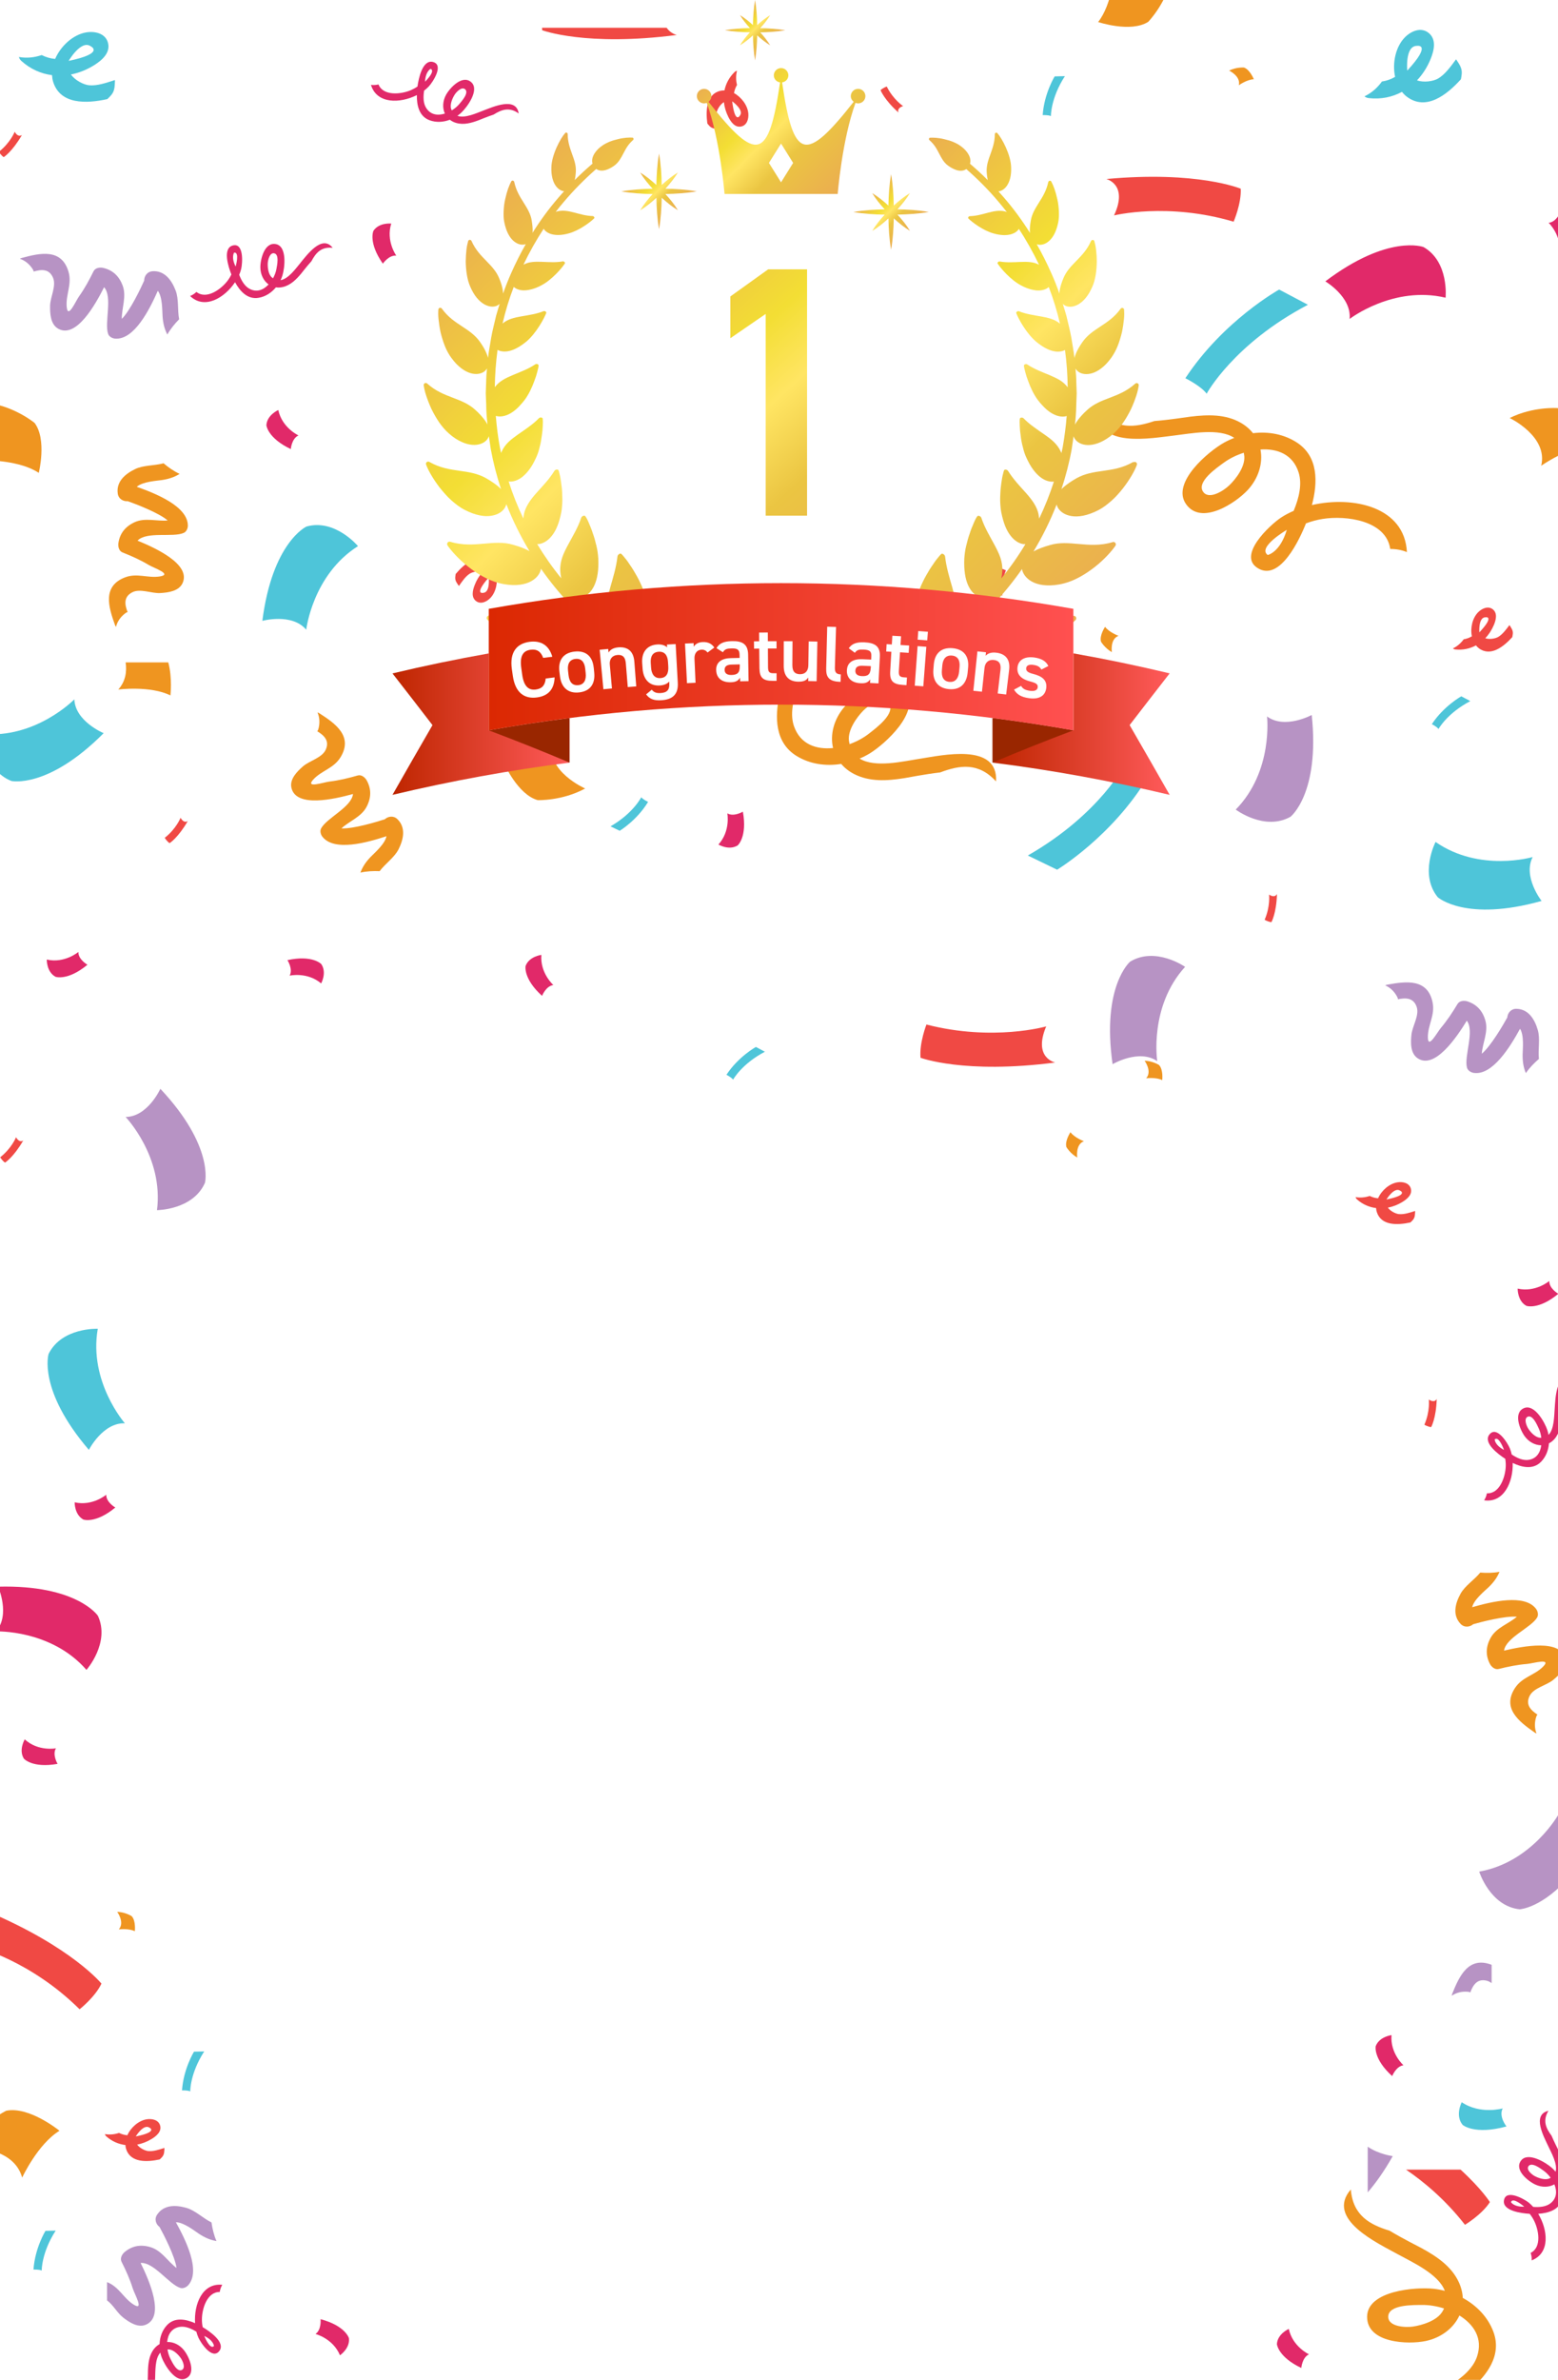 <svg width="393" height="600" viewBox="0 0 393 600" fill="none" xmlns="http://www.w3.org/2000/svg">
<g clip-path="url(#clip0_220_877)">
<path d="M18.753 176.316C18.753 176.316 9.052 186.279 -4.456 185.031C-4.456 185.031 -4.121 194.124 2.864 196.893C2.864 196.893 12.083 198.969 26.147 184.842C26.147 184.842 18.984 181.885 18.753 176.316Z" fill="#4EC5D9"/>
<path d="M345 541.218V552.733C347.024 550.384 349.164 547.395 351.314 543.588C351.314 543.588 347.8 543.148 345 541.218Z" fill="#B793C4"/>
<path d="M183.464 205.042C183.464 205.042 184.324 209.499 181.22 212.918C181.22 212.918 183.873 214.512 186.076 213.138C186.076 213.138 188.54 211.03 187.387 204.633C187.387 204.633 185.09 206.017 183.464 205.052V205.042Z" fill="#E12969"/>
<path d="M70.196 103.373C70.196 103.373 67.354 104.611 67.196 107.201C67.196 107.201 67.469 110.431 73.353 113.221C73.353 113.221 73.562 110.547 75.293 109.781C75.293 109.781 71.161 107.883 70.196 103.373Z" fill="#E12969"/>
<path d="M325.094 587.152C325.094 587.152 322.251 588.389 322.094 590.98C322.094 590.98 322.367 594.21 328.25 597C328.25 597 328.46 594.326 330.191 593.56C330.191 593.56 326.058 591.662 325.094 587.152Z" fill="#E12969"/>
<path d="M369.528 560.908C369.528 560.908 373.818 558.328 375.821 555.181C375.821 555.181 373.818 551.93 368.417 546.99H354.657C359.082 550 364.557 554.52 369.528 560.897V560.908Z" fill="#F04944"/>
<path d="M-2.543 101.653C-2.543 101.653 2.701 111.092 -3.067 116.074C-3.067 116.074 5.061 116.074 9.781 119.22C9.781 119.22 11.878 110.83 8.732 106.635C8.732 106.635 4.012 102.702 -2.543 101.653Z" fill="#EF9520"/>
<path d="M370.577 602.698C375.097 598.922 378.936 593.783 376.681 587.816C375.275 584.103 372.423 581.209 368.983 579.342C368.92 578.062 368.605 576.741 367.997 575.398C366.13 571.35 362.375 568.864 358.589 566.788C357.614 566.253 353.985 564.481 350.524 562.393C345.469 560.852 341.274 558.534 340.739 552C334.279 559.436 347.535 565.529 352.527 568.298C356.156 570.301 362.837 573.269 364.452 577.559C363.54 577.318 362.606 577.139 361.683 577.034C357.215 576.541 344.913 577.454 344.85 584.061C344.787 590.773 355.202 591.13 359.617 590.207C363.519 589.389 366.675 586.956 368.133 583.768C371.71 585.981 374.122 589.504 372.58 594.119C371.626 596.993 368.983 599.342 365.952 601.219C364.735 600.957 363.55 600.789 362.407 600.747C359.051 600.622 347.294 602.1 350.367 608.078C353.115 613.438 362.805 608.078 366.644 605.582C368.06 605.96 369.444 606.474 370.734 607.113C376.052 609.746 383.54 616.71 380.194 623.17C381.4 624.02 382.428 625.058 383.162 626.264C389.361 616.615 380.352 606.778 370.566 602.688L370.577 602.698ZM363.844 582.771C362.501 585.058 358.82 586.211 356.376 586.568C354.625 586.82 350.231 586.662 350.178 584.124C350.115 580.946 356.681 581.135 358.726 581.114C360.435 581.093 362.365 581.397 364.253 581.995C364.137 582.257 364.001 582.509 363.854 582.782L363.844 582.771ZM354.163 606.484C353.115 603.338 361.767 604.124 361.767 604.124C357.048 607.795 354.163 606.484 354.163 606.484Z" fill="#EF9520"/>
<path d="M75.828 66.236C74.643 67.641 72.786 70.305 70.773 70.641C70.951 70.263 71.108 69.875 71.234 69.476C71.832 67.578 72.482 62.135 69.609 61.547C66.693 60.95 65.644 65.449 65.676 67.452C65.697 69.225 66.494 70.808 67.752 71.71C66.483 73.084 64.742 73.829 62.865 72.769C61.701 72.109 60.893 70.756 60.337 69.277C60.557 68.774 60.725 68.27 60.841 67.777C61.187 66.32 61.543 61.086 58.67 61.904C56.1 62.649 57.61 67.316 58.366 69.204C58.082 69.791 57.736 70.347 57.348 70.85C55.744 72.937 52.083 75.612 49.545 73.598C49.073 74.049 48.528 74.406 47.951 74.626C51.622 78.15 56.677 75.066 59.288 71.154C60.547 73.451 62.456 75.559 65.246 75.077C66.987 74.783 68.486 73.787 69.598 72.444C70.164 72.528 70.762 72.507 71.402 72.35C73.321 71.878 74.727 70.462 75.954 68.994C76.268 68.616 77.349 67.19 78.555 65.858C79.656 63.781 81.019 62.156 83.914 62.481C81.229 59.03 77.443 64.285 75.817 66.225L75.828 66.236ZM59.435 67.201C58.24 64.83 59.058 63.687 59.058 63.687C60.516 63.498 59.435 67.201 59.435 67.201ZM69.724 67.84C69.588 68.585 69.294 69.403 68.864 70.168C68.759 70.095 68.665 70.022 68.56 69.927C67.679 69.151 67.49 67.442 67.542 66.351C67.584 65.564 68.025 63.666 69.136 63.855C70.521 64.096 69.881 66.938 69.724 67.83V67.84Z" fill="#E12969"/>
<path d="M34.506 122.733C35.964 121.412 39.54 121.223 40.798 121.034C42.498 120.783 43.955 120.321 45.308 119.472C43.829 118.79 42.434 117.804 41.249 116.797C38.963 117.437 36.194 117.248 34.107 118.255C31.601 119.461 29.283 121.402 29.702 124.432C29.891 125.827 31.15 126.457 32.24 126.362C34.181 127.054 40.043 129.267 42.298 131.218C39.613 131.48 36.582 130.432 33.929 131.669C31.643 132.728 30.216 134.459 29.86 136.955C29.744 137.794 30.006 138.937 30.908 139.283C33.195 140.185 35.408 141.171 37.526 142.44C38.816 143.216 43.578 144.789 40.347 145.324C37.316 145.828 34.59 144.38 31.506 145.576C25.801 147.789 27.353 153.001 29 157.563C29.063 157.752 29.157 157.91 29.251 158.056C29.587 156.714 30.395 155.487 31.727 154.522C31.884 154.407 32.041 154.354 32.188 154.333C31.485 152.508 31.087 150.516 33.352 149.331C35.345 148.292 38.271 149.656 40.442 149.519C42.435 149.393 45.13 149.058 46.063 146.992C48.192 142.272 39.267 138.172 34.694 136.305C36.991 133.893 43.641 135.581 46.367 134.343C47.039 134.039 47.395 133.179 47.385 132.498C47.353 127.642 39.267 124.412 34.506 122.733Z" fill="#EF9520"/>
<path d="M22.476 21.495C21.06 21.358 18.91 20.236 17.893 18.779C19.928 18.38 21.931 17.572 23.808 16.398C25.748 15.171 27.93 13.272 27.227 10.755C26.567 8.375 23.903 7.798 21.7 8.175C18.449 8.742 15.334 11.563 13.908 14.856C12.723 14.751 11.59 14.426 10.52 13.881C8.611 14.52 6.734 14.709 4.773 14.363C4.857 14.709 5.045 15.045 5.381 15.359C7.678 17.425 10.352 18.6 13.121 18.946C13.153 19.513 13.236 20.079 13.404 20.624C15.198 26.393 21.784 26.151 27.07 24.987C27.416 24.662 27.762 24.326 28.066 23.959C29.021 22.827 28.926 21.558 29 20.247C28.979 20.226 28.958 20.205 28.937 20.194C26.902 20.855 24.5 21.694 22.455 21.495H22.476ZM22.906 11.678C22.906 11.678 26.577 13.43 17.316 15.349C17.316 15.349 20.463 9.927 22.906 11.678Z" fill="#4EC5D9"/>
<path d="M37.442 542.325C36.561 542.241 35.229 541.57 34.599 540.689C35.858 540.448 37.106 539.965 38.27 539.252C39.476 538.518 40.819 537.375 40.389 535.864C39.98 534.438 38.333 534.082 36.959 534.312C34.946 534.658 33.005 536.347 32.124 538.329C31.39 538.266 30.687 538.067 30.027 537.742C28.841 538.13 27.677 538.235 26.461 538.035C26.513 538.245 26.629 538.444 26.838 538.633C28.265 539.881 29.922 540.584 31.631 540.794C31.652 541.14 31.705 541.475 31.81 541.801C32.921 545.272 37.012 545.125 40.284 544.423C40.504 544.223 40.714 544.024 40.903 543.804C41.49 543.122 41.437 542.356 41.479 541.57C41.469 541.559 41.458 541.549 41.437 541.538C40.179 541.937 38.69 542.44 37.421 542.314L37.442 542.325ZM37.714 536.42C37.714 536.42 39.99 537.469 34.243 538.633C34.243 538.633 36.194 535.372 37.714 536.42Z" fill="#F04944"/>
<path d="M352.926 306.103C352.045 306.019 350.713 305.347 350.084 304.466C351.343 304.225 352.591 303.743 353.755 303.03C354.961 302.295 356.303 301.152 355.873 299.642C355.464 298.216 353.818 297.859 352.444 298.09C350.43 298.436 348.49 300.125 347.609 302.107C346.875 302.044 346.172 301.845 345.511 301.519C344.326 301.907 343.162 302.012 341.946 301.813C341.998 302.023 342.113 302.222 342.323 302.411C343.75 303.659 345.407 304.362 347.116 304.571C347.137 304.917 347.19 305.253 347.294 305.578C348.406 309.05 352.496 308.903 355.769 308.2C355.989 308.001 356.199 307.802 356.387 307.581C356.975 306.9 356.922 306.134 356.964 305.347C356.954 305.337 356.943 305.326 356.922 305.316C355.664 305.715 354.174 306.218 352.905 306.092L352.926 306.103ZM353.199 300.198C353.199 300.198 355.475 301.247 349.728 302.411C349.728 302.411 351.678 299.149 353.199 300.198Z" fill="#F04944"/>
<path d="M77.265 132.771C77.265 132.771 68.696 136.756 66.179 156.525C66.179 156.525 73.657 154.491 77.244 158.759C77.244 158.759 78.838 144.947 90.301 137.689C90.301 137.689 84.48 130.694 77.265 132.76V132.771Z" fill="#4EC5D9"/>
<path d="M285.061 242.455C285.061 242.455 277.845 248.57 280.646 268.297C280.646 268.297 287.316 264.365 291.91 267.532C291.91 267.532 289.801 253.782 298.936 243.756C298.936 243.756 291.469 238.544 285.061 242.455Z" fill="#B793C4"/>
<path d="M136.563 240.743C136.563 240.743 133.49 241.099 132.577 243.532C132.577 243.532 131.906 246.7 136.731 251.073C136.731 251.073 137.706 248.577 139.583 248.346C139.583 248.346 136.185 245.336 136.563 240.743Z" fill="#E12969"/>
<path d="M351.004 513.085C351.004 513.085 347.931 513.442 347.018 515.875C347.018 515.875 346.347 519.042 351.171 523.415C351.171 523.415 352.147 520.919 354.024 520.689C354.024 520.689 350.626 517.679 351.004 513.085Z" fill="#E12969"/>
<path d="M72.503 242.064C72.503 242.064 73.971 244.308 73.059 245.976C73.059 245.976 77.485 244.958 81.009 247.937C81.009 247.937 82.508 245.231 81.051 243.071C81.051 243.071 78.859 240.679 72.493 242.064H72.503Z" fill="#E12969"/>
<path d="M283.969 192.341C283.969 192.341 277.634 205.168 259.26 215.687L266.654 219.263C266.654 219.263 280.445 210.957 289.475 196.043C289.475 196.043 285.416 194.208 283.969 192.341Z" fill="#4EC5D9"/>
<path d="M161.751 201C161.751 201 159.758 205.027 154 208.331L156.318 209.453C156.318 209.453 160.649 206.842 163.481 202.164C163.481 202.164 162.201 201.587 161.751 201Z" fill="#4EC5D9"/>
<path d="M263.895 258.771C263.895 258.771 250.502 262.62 233.69 258.299C233.69 258.299 231.866 262.956 232.201 266.679C232.201 266.679 243.245 270.853 266.171 267.875C266.171 267.875 260.529 266.742 263.895 258.782V258.771Z" fill="#F04944"/>
<path d="M170.732 8.815C170.732 8.815 169.148 8.479 168.162 7H136.731C136.731 7.21 136.741 7.41 136.762 7.619C136.762 7.619 147.806 11.793 170.732 8.815Z" fill="#F04944"/>
<path d="M252.002 143.269C252.002 143.269 250.827 145.492 250.859 150.421C250.859 150.421 251.247 149.257 252.841 150.18C252.841 150.18 252.38 147.243 253.733 143.803C253.733 143.803 252.799 143.29 252.002 143.269Z" fill="#F04944"/>
<path d="M139.216 187.055C139.216 187.055 132.777 192.016 127.124 192.404C127.124 192.404 130.585 200.333 135.64 201.728C135.64 201.728 141.775 201.958 147.606 198.791C147.606 198.791 137.695 194.512 139.216 187.045V187.055Z" fill="#EF9520"/>
<path d="M231.939 191.303C227.849 191.932 220.738 193.663 216.836 191.25C217.707 190.883 218.546 190.453 219.354 189.971C223.192 187.632 232.379 179.399 228.394 174.134C224.346 168.775 215.882 174.858 212.945 178.287C210.355 181.318 209.338 185.167 210.135 188.586C205.95 189.016 201.891 187.695 200.287 183.101C199.29 180.238 199.951 176.767 201.21 173.432C202.332 172.897 203.381 172.299 204.304 171.638C207.041 169.687 215.442 161.339 209.369 158.476C203.926 155.906 199.521 166.069 198 170.39C196.647 170.956 195.242 171.386 193.826 171.67C188.005 172.823 177.822 171.89 176.532 164.727C175.063 164.79 173.616 164.59 172.295 164.087C173.281 175.519 186.422 177.815 196.658 175.068C195.378 180.825 195.483 187.234 200.916 190.579C204.304 192.666 208.32 193.212 212.19 192.593C213.019 193.568 214.078 194.428 215.379 195.11C219.333 197.176 223.821 196.861 228.079 196.19C229.181 196.022 233.124 195.204 237.151 194.743C242.102 192.876 246.832 192.152 251.247 197.008C251.824 187.171 237.602 190.432 231.96 191.303H231.939ZM207.324 162.042C210.072 163.898 202.741 168.555 202.741 168.555C204.241 162.765 207.324 162.042 207.324 162.042ZM214.298 187.601C214.235 187.328 214.183 187.045 214.141 186.741C213.816 184.108 216.018 180.941 217.738 179.179C218.976 177.91 222.542 175.351 224.146 177.333C226.139 179.808 220.822 183.668 219.217 184.937C217.875 185.996 216.165 186.94 214.298 187.611V187.601Z" fill="#EF9520"/>
<path d="M55.43 577.831C55.525 577.181 55.734 576.572 56.07 576.037C51.004 575.492 48.886 581.019 49.211 585.707C46.809 584.658 44.009 584.155 42.09 586.242C40.894 587.543 40.307 589.242 40.254 590.983C39.761 591.266 39.289 591.643 38.88 592.157C37.643 593.699 37.402 595.681 37.328 597.6C37.307 598.093 37.328 599.887 37.181 601.67C37.569 603.987 37.486 606.106 35 607.616C39.237 608.707 39.027 602.236 39.132 599.708C39.206 597.873 39.059 594.632 40.443 593.133C40.527 593.542 40.642 593.951 40.789 594.339C41.481 596.205 44.282 600.914 46.914 599.624C49.589 598.313 47.669 594.118 46.421 592.545C45.32 591.161 43.736 590.385 42.174 590.448C42.341 588.591 43.264 586.934 45.404 586.63C46.736 586.441 48.194 587.018 49.536 587.857C49.672 588.392 49.84 588.895 50.05 589.357C50.669 590.72 53.584 595.083 55.346 592.682C56.93 590.532 52.882 587.742 51.13 586.714C50.994 586.074 50.931 585.424 50.931 584.784C50.931 582.152 52.2 577.799 55.43 577.841V577.831ZM42.635 592.335C43.81 592.419 44.995 593.646 45.624 594.548C46.075 595.199 46.883 596.971 45.886 597.495C44.638 598.146 43.411 595.503 42.992 594.695C42.646 594.024 42.383 593.195 42.247 592.325C42.373 592.325 42.499 592.325 42.635 592.325V592.335ZM53.972 591.475C52.934 592.514 51.529 588.927 51.529 588.927C53.92 590.07 53.972 591.475 53.972 591.475Z" fill="#E12969"/>
<path d="M97.055 206.552C95.094 207.192 89.095 209.006 86.127 208.849C88.099 207.003 91.129 205.986 92.482 203.385C93.647 201.141 93.72 198.917 92.482 196.715C92.063 195.981 91.161 195.236 90.228 195.509C87.868 196.19 85.508 196.757 83.064 197.05C81.575 197.229 76.835 198.886 79.069 196.484C81.156 194.24 84.207 193.715 85.917 190.884C89.084 185.65 84.68 182.462 80.589 179.85C80.421 179.745 80.254 179.672 80.086 179.609C80.631 180.878 80.746 182.346 80.275 183.92C80.222 184.098 80.128 184.234 80.023 184.36C81.69 185.377 83.222 186.72 82.152 189.038C81.208 191.072 78.062 191.785 76.426 193.212C74.926 194.523 72.996 196.442 73.52 198.655C74.716 203.689 84.291 201.497 89.042 200.176C88.696 203.49 82.393 206.217 80.998 208.86C80.652 209.51 80.893 210.401 81.323 210.947C84.312 214.775 92.692 212.405 97.485 210.821C97.139 212.761 94.412 215.089 93.531 216.002C92.336 217.239 91.465 218.487 90.92 219.998C92.503 219.631 94.213 219.568 95.765 219.631C97.181 217.732 99.488 216.191 100.537 214.114C101.785 211.628 102.435 208.671 100.254 206.531C99.247 205.545 97.873 205.808 97.066 206.552H97.055Z" fill="#EF9520"/>
<path d="M124.009 142.304C123.789 142.041 123.537 141.811 123.254 141.611C120.254 139.545 117.108 142.157 114.947 144.705C114.895 144.989 114.853 145.282 114.832 145.576C114.78 146.478 115.293 147.044 115.734 147.705C115.755 147.705 115.765 147.705 115.786 147.705C116.541 146.625 117.412 145.314 118.492 144.632C119.237 144.16 120.705 143.877 121.733 144.191C120.883 145.156 120.191 146.289 119.709 147.569C119.205 148.89 118.828 150.61 120.097 151.554C121.292 152.435 122.813 151.711 123.757 150.694C125.152 149.194 125.645 146.667 125.131 144.559C125.75 144.16 126.431 143.887 127.155 143.74C127.858 142.713 128.707 141.916 129.798 141.339C129.63 141.202 129.41 141.119 129.137 141.098C127.25 140.982 125.509 141.433 124.019 142.314L124.009 142.304ZM121.88 149.467C121.88 149.467 119.436 150.023 123.275 145.597C123.275 145.597 123.715 149.372 121.88 149.467Z" fill="#F04944"/>
<path d="M80.86 584.696C80.86 584.696 81.144 587.36 79.581 588.43C79.581 588.43 83.986 589.542 85.758 593.8C85.758 593.8 88.328 592.069 88.013 589.489C88.013 589.489 87.153 586.364 80.86 584.696Z" fill="#E12969"/>
<path d="M19.76 240.008C19.76 240.008 16.299 242.945 11.8 241.917C11.8 241.917 11.716 245.011 13.992 246.259C13.992 246.259 17.033 247.371 22.057 243.228C22.057 243.228 19.718 241.907 19.77 240.008H19.76Z" fill="#E12969"/>
<path d="M26.793 376.848C26.793 376.848 23.332 379.784 18.833 378.756C18.833 378.756 18.749 381.85 21.025 383.098C21.025 383.098 24.066 384.21 29.09 380.067C29.09 380.067 26.751 378.746 26.803 376.848H26.793Z" fill="#E12969"/>
<path d="M390.787 322.967C390.787 322.967 387.326 325.904 382.827 324.876C382.827 324.876 382.743 327.97 385.019 329.218C385.019 329.218 388.061 330.329 393.084 326.187C393.084 326.187 390.745 324.865 390.798 322.967H390.787Z" fill="#E12969"/>
<path d="M263.025 29.025C263.025 29.025 264.42 28.951 265.091 29.266C265.091 29.266 265.007 24.777 268.615 19.198L266.035 19.261C266.035 19.261 263.381 23.561 263.014 29.025H263.025Z" fill="#4EC5D9"/>
<path d="M8.459 572.196C8.459 572.196 9.854 572.122 10.525 572.437C10.525 572.437 10.441 567.948 14.049 562.369L11.469 562.432C11.469 562.432 8.815 566.732 8.448 572.196H8.459Z" fill="#4EC5D9"/>
<path d="M45.922 527.025C45.922 527.025 47.317 526.952 47.989 527.267C47.989 527.267 47.905 522.778 51.512 517.198L48.932 517.261C48.932 517.261 46.279 521.561 45.912 527.025H45.922Z" fill="#4EC5D9"/>
<path d="M393.115 542.127C392.906 541.676 392.067 540.102 391.374 538.445C389.969 536.568 389.067 534.638 390.588 532.163C386.33 533.138 389.476 538.791 390.546 541.088C391.322 542.756 392.937 545.567 392.392 547.528C392.13 547.203 391.836 546.898 391.532 546.615C390.064 545.273 385.417 542.378 383.666 544.728C381.883 547.119 385.522 549.971 387.347 550.789C388.962 551.513 390.724 551.471 392.088 550.706C392.79 552.436 392.727 554.324 390.976 555.582C389.885 556.358 388.323 556.516 386.739 556.39C386.372 555.981 385.984 555.603 385.596 555.289C384.421 554.366 379.827 551.817 379.366 554.764C378.946 557.407 383.823 558.016 385.847 558.131C386.256 558.634 386.613 559.18 386.907 559.757C388.123 562.095 388.983 566.542 386.099 567.989C386.309 568.608 386.403 569.248 386.351 569.877C391.102 568.042 390.441 562.158 388.008 558.131C390.619 557.963 393.336 557.124 394.091 554.397C394.563 552.698 394.29 550.915 393.556 549.342C393.871 548.87 394.101 548.314 394.238 547.675C394.626 545.734 393.934 543.867 393.126 542.127H393.115ZM390.808 549.227C389.728 549.699 388.102 549.143 387.137 548.629C386.445 548.262 384.914 547.056 385.554 546.133C386.361 544.979 388.669 546.762 389.403 547.287C390.022 547.727 390.63 548.346 391.154 549.048C391.049 549.111 390.934 549.164 390.808 549.227ZM381.138 555.194C381.589 553.789 384.484 556.338 384.484 556.338C381.831 556.421 381.138 555.194 381.138 555.194Z" fill="#E12969"/>
<path d="M30.975 584.219C32.548 585.446 34.782 586.987 36.858 586.064C41.589 583.956 37.656 574.958 35.474 570.532C38.799 570.259 42.637 575.944 45.501 576.825C46.203 577.045 47.042 576.636 47.493 576.122C50.703 572.472 46.812 564.68 44.368 560.264C46.34 560.243 49.129 562.488 50.199 563.18C51.636 564.124 53.031 564.743 54.604 565.005C53.954 563.516 53.566 561.848 53.345 560.306C51.216 559.268 49.266 557.286 47.042 556.646C44.368 555.881 41.347 555.786 39.638 558.335C38.851 559.499 39.365 560.81 40.246 561.46C41.242 563.274 44.137 568.823 44.525 571.78C42.354 570.186 40.781 567.396 37.981 566.547C35.569 565.813 33.356 566.159 31.426 567.784C30.776 568.33 30.22 569.357 30.66 570.228C31.772 572.42 32.768 574.633 33.502 576.982C33.953 578.419 36.46 582.761 33.691 581.009C31.122 579.384 30.031 576.531 27 575.356V579.961C28.5 581.041 29.601 583.138 30.975 584.208V584.219Z" fill="#B793C4"/>
<path d="M393.196 457.327C393.196 457.327 386.473 469.503 373.122 471.863C373.122 471.863 375.849 480.547 383.317 481.365C383.317 481.365 389.074 481.103 396.269 472.734V461.218C394.927 460.295 393.752 459.037 393.196 457.327Z" fill="#B793C4"/>
<path d="M1.568 532.156C1.568 532.156 -4.742 535.165 -9 541.457C-9 541.457 3.232 540.597 5.594 549C5.594 549 9.503 540.558 15 537.197C15 537.197 7.374 530.944 1.529 532.156H1.568Z" fill="#EF9520"/>
<path d="M376.185 495.325C370.459 493.186 368.141 498.104 366.337 502.614C366.264 502.793 366.222 502.971 366.201 503.149C367.344 502.373 368.76 501.995 370.396 502.163C370.585 502.184 370.731 502.247 370.868 502.331C371.56 500.506 372.588 498.744 375.063 499.374C375.493 499.478 375.881 499.709 376.259 499.971V495.367C376.259 495.367 376.206 495.336 376.175 495.325H376.185Z" fill="#B793C4"/>
<path d="M24.662 335.004C24.662 335.004 15.569 334.616 12.255 341.36C12.255 341.36 9.455 350.39 22.418 365.534C22.418 365.534 25.931 358.633 31.5 358.832C31.5 358.832 22.334 348.376 24.662 335.004Z" fill="#4EC5D9"/>
<path d="M38.498 68.384C37.093 68.468 36.359 69.663 36.369 70.754C35.52 72.642 32.845 78.305 30.727 80.392C30.685 77.697 31.964 74.76 30.947 72.013C30.066 69.642 28.461 68.09 26.007 67.534C25.179 67.346 24.025 67.524 23.595 68.394C22.515 70.597 21.351 72.736 19.924 74.74C19.054 75.967 17.103 80.581 16.82 77.32C16.558 74.267 18.215 71.656 17.271 68.478C15.519 62.616 10.202 63.748 5.514 65.028C5.325 65.08 5.157 65.154 5 65.237C6.311 65.678 7.465 66.58 8.325 67.985C8.419 68.143 8.461 68.311 8.482 68.468C10.359 67.922 12.383 67.671 13.38 70.031C14.261 72.097 12.667 74.907 12.635 77.078C12.604 79.071 12.719 81.787 14.712 82.888C19.242 85.385 24.046 76.816 26.259 72.411C28.482 74.897 26.269 81.389 27.287 84.21C27.538 84.902 28.367 85.322 29.049 85.374C33.894 85.731 37.764 77.928 39.809 73.313C41.015 74.876 40.91 78.452 41.005 79.721C41.12 81.441 41.466 82.92 42.211 84.336C43.008 82.92 44.099 81.599 45.189 80.497C44.728 78.169 45.137 75.421 44.308 73.261C43.312 70.66 41.55 68.195 38.498 68.373V68.384Z" fill="#B793C4"/>
<path d="M185.153 23.466C185.279 22.743 185.53 22.051 185.908 21.421C185.614 20.215 185.604 19.041 185.908 17.845C185.698 17.876 185.488 17.981 185.279 18.181C183.926 19.502 183.097 21.096 182.741 22.795C182.394 22.795 182.059 22.816 181.713 22.89C178.168 23.729 177.99 27.808 178.42 31.122C178.598 31.353 178.787 31.584 178.986 31.794C179.615 32.434 180.381 32.444 181.167 32.549C181.178 32.538 181.188 32.528 181.209 32.517C180.916 31.227 180.528 29.707 180.748 28.448C180.905 27.578 181.681 26.309 182.604 25.753C182.741 27.032 183.129 28.312 183.737 29.518C184.377 30.776 185.404 32.213 186.946 31.899C188.404 31.605 188.886 29.99 188.761 28.605C188.582 26.571 187.041 24.505 185.142 23.466H185.153ZM186.621 29.172C186.621 29.172 185.394 31.353 184.691 25.543C184.691 25.543 187.785 27.745 186.621 29.172Z" fill="#F04944"/>
<path d="M98.691 56.367C98.691 56.367 95.618 56.031 94.192 58.202C94.192 58.202 92.839 61.149 96.573 66.477C96.573 66.477 98.072 64.254 99.96 64.453C99.96 64.453 97.307 60.761 98.691 56.367Z" fill="#E12969"/>
<path d="M121.943 27.864C120.223 28.504 117.286 29.899 115.377 29.196C115.723 28.955 116.049 28.693 116.353 28.41C117.81 27.046 121.062 22.652 118.859 20.712C116.615 18.75 113.49 22.148 112.514 23.9C111.665 25.452 111.56 27.214 112.22 28.63C110.438 29.196 108.56 28.987 107.449 27.13C106.756 25.977 106.735 24.414 106.977 22.851C107.417 22.516 107.816 22.169 108.162 21.792C109.179 20.701 112.074 16.317 109.179 15.615C106.578 14.985 105.582 19.799 105.309 21.813C104.774 22.18 104.197 22.495 103.61 22.746C101.187 23.774 96.677 24.278 95.471 21.288C94.842 21.446 94.192 21.488 93.573 21.393C95.031 26.27 100.946 26.092 105.152 23.973C105.11 26.585 105.729 29.364 108.392 30.329C110.049 30.927 111.843 30.811 113.469 30.193C113.92 30.539 114.454 30.822 115.084 31C116.992 31.546 118.912 31 120.705 30.329C121.167 30.161 122.813 29.448 124.512 28.892C126.494 27.634 128.487 26.899 130.836 28.609C130.207 24.288 124.323 26.973 121.943 27.864ZM108.623 17.356C109.987 17.911 107.218 20.596 107.218 20.596C107.344 17.943 108.623 17.356 108.623 17.356ZM113.951 27.833C113.899 27.718 113.846 27.602 113.804 27.476C113.427 26.365 114.098 24.791 114.685 23.869C115.105 23.208 116.426 21.771 117.307 22.495C118.398 23.397 116.426 25.547 115.849 26.239C115.367 26.816 114.696 27.382 113.951 27.843V27.833Z" fill="#E12969"/>
<path d="M278.757 158.025C278.757 158.025 277.267 160.228 277.729 161.78C277.729 161.78 278.683 163.416 280.466 164.412C280.466 164.412 279.942 161.13 282.144 160.301C282.144 160.301 279.795 159.441 278.757 158.036V158.025Z" fill="#EF9520"/>
<path d="M270.028 285.443C270.028 285.443 268.538 287.645 269 289.198C269 289.198 269.954 290.834 271.737 291.83C271.737 291.83 271.213 288.547 273.415 287.719C273.415 287.719 271.066 286.859 270.028 285.453V285.443Z" fill="#EF9520"/>
<path d="M-3.124 481.901C-3.124 481.901 1.176 485.729 -5.757 490.899C-5.757 490.899 7.752 494.339 20.075 506.568C20.075 506.568 24.008 503.474 25.591 500.097C25.591 500.097 18.177 490.92 -3.114 481.901H-3.124Z" fill="#F04944"/>
<path d="M45.549 206.175C45.549 206.175 44.469 208.943 41.554 211.23C41.554 211.23 42.109 212.142 42.781 212.572C42.781 212.572 44.92 211.24 47.385 206.972C47.385 206.972 46.462 207.779 45.549 206.175Z" fill="#F04944"/>
<path d="M3.707 33.22C3.707 33.22 2.627 35.989 -0.288 38.275C-0.288 38.275 0.267 39.188 0.939 39.617C0.939 39.617 3.078 38.286 5.543 34.017C5.543 34.017 4.62 34.825 3.707 33.22Z" fill="#F04944"/>
<path d="M4.043 286.716C4.043 286.716 2.962 289.485 0.047 291.771C0.047 291.771 0.603 292.683 1.274 293.113C1.274 293.113 3.413 291.781 5.878 287.513C5.878 287.513 4.955 288.32 4.043 286.716Z" fill="#F04944"/>
<path d="M29.85 173.839C29.85 173.839 37.915 172.811 42.991 175.328C42.991 175.328 43.505 170.891 42.446 167H31.695C32.021 169.308 31.695 171.772 29.839 173.839H29.85Z" fill="#EF9520"/>
<path d="M288.72 267.424C288.72 267.424 290.692 270.098 289.118 271.849C289.118 271.849 291.604 271.535 293.167 272.311C293.167 272.311 293.481 269.668 292.359 268.504C292.359 268.504 290.765 267.487 288.72 267.424Z" fill="#EF9520"/>
<path d="M29.562 482.001C29.562 482.001 31.533 484.675 29.96 486.427C29.96 486.427 32.446 486.112 34.008 486.888C34.008 486.888 34.323 484.245 33.201 483.081C33.201 483.081 31.607 482.064 29.562 482.001Z" fill="#EF9520"/>
<path d="M387.903 259.684C387.127 257.009 385.575 254.408 382.523 254.335C381.118 254.303 380.289 255.436 380.205 256.527C379.209 258.331 376.062 263.753 373.776 265.662C373.954 262.977 375.475 260.156 374.689 257.334C374.017 254.901 372.539 253.223 370.137 252.458C369.329 252.206 368.165 252.279 367.662 253.108C366.403 255.216 365.061 257.24 363.477 259.128C362.502 260.271 360.173 264.718 360.173 261.446C360.173 258.373 362.04 255.919 361.359 252.678C360.1 246.689 354.709 247.371 349.937 248.252C349.749 248.283 349.57 248.346 349.413 248.42C350.682 248.976 351.762 249.972 352.496 251.44C352.58 251.608 352.612 251.776 352.612 251.933C354.521 251.545 356.566 251.472 357.363 253.894C358.065 256.023 356.251 258.698 356.031 260.858C355.831 262.84 355.727 265.567 357.614 266.815C361.925 269.679 367.421 261.54 370.001 257.334C372.014 259.988 369.266 266.28 370.042 269.175C370.231 269.888 371.018 270.371 371.7 270.486C376.492 271.241 381.002 263.795 383.425 259.369C384.495 261.026 384.096 264.581 384.075 265.85C384.054 267.57 384.264 269.081 384.893 270.549C385.806 269.196 387.012 267.98 388.186 266.973C387.924 264.613 388.553 261.918 387.903 259.684Z" fill="#B793C4"/>
<path d="M386.603 216.075C386.603 216.075 373.262 219.998 362.114 212.268C362.114 212.268 357.94 220.354 362.659 226.196C362.659 226.196 369.675 232.531 388.858 227.14C388.858 227.14 384.075 221.046 386.603 216.086V216.075Z" fill="#4EC5D9"/>
<path d="M379.049 531.563C379.049 531.563 373.421 533.174 368.719 530C368.719 530 366.958 533.321 368.949 535.72C368.949 535.72 371.908 538.321 380 536.107C380 536.107 377.983 533.605 379.049 531.568V531.563Z" fill="#4EC5D9"/>
<path d="M359.062 62.282C359.062 62.282 350.221 58.926 334.31 70.934C334.31 70.934 340.981 74.867 340.435 80.415C340.435 80.415 351.437 71.92 364.641 75.056C364.641 75.056 365.585 66.005 359.072 62.282H359.062Z" fill="#E12969"/>
<path d="M319.607 180.616C319.607 180.616 321.211 194.428 311.709 204.109C311.709 204.109 318.977 209.594 325.522 205.923C325.522 205.923 332.958 200.081 330.881 180.259C330.881 180.259 324.064 183.951 319.596 180.616H319.607Z" fill="#B793C4"/>
<path d="M31.684 281.603C31.684 281.603 41.312 291.64 39.603 305.096C39.603 305.096 48.706 305.064 51.706 298.184C51.706 298.184 54.097 289.039 40.452 274.503C40.452 274.503 37.254 281.561 31.684 281.603Z" fill="#B793C4"/>
<path d="M390.641 56.167C390.641 56.167 393.934 59.303 393.388 63.876C393.388 63.876 396.472 63.635 397.468 61.233C397.468 61.233 398.255 58.087 393.598 53.545C393.598 53.545 392.539 56.01 390.641 56.167Z" fill="#E12969"/>
<path d="M14.106 440.775C14.106 440.775 9.649 441.635 6.24 438.52C6.24 438.52 4.646 441.173 6.02 443.376C6.02 443.376 8.117 445.841 14.525 444.697C14.525 444.697 13.141 442.401 14.106 440.775Z" fill="#E12969"/>
<path d="M299.01 95.36C299.01 95.36 303.006 97.342 304.37 99.261C304.37 99.261 311.166 86.676 329.918 76.838L322.661 73C322.661 73 308.575 80.803 299 95.36H299.01Z" fill="#4EC5D9"/>
<path d="M361.17 182.566C361.17 182.566 362.418 183.185 362.858 183.793C362.858 183.793 364.998 179.84 370.881 176.756L368.606 175.55C368.606 175.55 364.19 177.994 361.18 182.566H361.17Z" fill="#4EC5D9"/>
<path d="M183.233 270.968C183.233 270.968 184.482 271.587 184.922 272.195C184.922 272.195 187.062 268.241 192.945 265.158L190.669 263.952C190.669 263.952 186.243 266.396 183.244 270.968H183.233Z" fill="#4EC5D9"/>
<path d="M279.071 45.134C279.071 45.134 284.672 46.477 281.011 54.311C281.011 54.311 294.541 50.955 311.174 55.895C311.174 55.895 313.167 51.301 312.968 47.578C312.968 47.578 302.092 43.005 279.071 45.134Z" fill="#F04944"/>
<path d="M360.415 352.851C360.415 352.851 360.772 355.798 359.293 359.196C359.293 359.196 360.216 359.741 361.003 359.794C361.003 359.794 362.261 357.612 362.408 352.683C362.408 352.683 361.978 353.837 360.415 352.851Z" fill="#F04944"/>
<path d="M320.12 225.545C320.12 225.545 320.477 228.493 318.998 231.891C318.998 231.891 319.921 232.436 320.708 232.488C320.708 232.488 321.966 230.307 322.113 225.378C322.113 225.378 321.683 226.531 320.12 225.545Z" fill="#F04944"/>
<path d="M392.885 102.891C392.885 102.891 386.76 102.429 380.813 105.387C380.813 105.387 390.567 110.022 388.763 117.427C388.763 117.427 395.381 112.707 401.044 112.518C401.044 112.518 397.877 104.474 392.874 102.88L392.885 102.891Z" fill="#EF9520"/>
<path d="M313.754 17.027C313.754 17.027 311.867 16.89 310.042 17.793C310.042 17.793 313.041 19.219 312.485 21.495C312.485 21.495 314.52 20.037 316.271 19.984C316.271 19.984 315.296 17.509 313.754 17.016V17.027Z" fill="#EF9520"/>
<path d="M330.933 127.306C332.423 121.601 332.559 115.193 327.252 111.648C323.949 109.445 319.942 108.743 316.062 109.215C315.265 108.208 314.247 107.316 312.968 106.582C309.098 104.369 304.599 104.527 300.309 105.041C299.208 105.166 295.222 105.838 291.195 106.152C286.182 107.841 281.42 108.386 277.194 103.373C276.26 113.179 290.587 110.442 296.25 109.792C300.361 109.32 307.525 107.841 311.342 110.4C310.461 110.735 309.601 111.134 308.783 111.585C304.861 113.777 295.38 121.664 299.166 127.086C303.015 132.592 311.699 126.824 314.761 123.51C317.457 120.584 318.621 116.766 317.95 113.326C322.145 113.043 326.161 114.522 327.588 119.168C328.479 122.062 327.693 125.513 326.319 128.796C325.176 129.288 324.116 129.844 323.162 130.474C320.351 132.319 311.646 140.353 317.624 143.437C322.973 146.205 327.745 136.21 329.423 131.952C330.797 131.438 332.223 131.05 333.65 130.83C339.502 129.886 349.644 131.197 350.682 138.402C352.15 138.402 353.598 138.644 354.888 139.199C354.321 127.747 341.274 124.967 330.944 127.327L330.933 127.306ZM310 122.429C308.72 123.656 305.049 126.079 303.529 124.045C301.63 121.496 307.084 117.836 308.731 116.63C310.105 115.623 311.856 114.742 313.744 114.144C313.796 114.417 313.838 114.71 313.87 115.015C314.1 117.657 311.783 120.741 310 122.44V122.429ZM319.774 139.923C317.089 137.972 324.588 133.588 324.588 133.588C322.879 139.315 319.774 139.923 319.774 139.923Z" fill="#EF9520"/>
<path d="M392.162 355.228C392.015 357.064 392.046 360.304 390.61 361.752C390.536 361.343 390.442 360.934 390.305 360.535C389.687 358.637 387.054 353.833 384.38 355.029C381.653 356.235 383.425 360.504 384.611 362.119C385.659 363.545 387.222 364.374 388.774 364.374C388.544 366.23 387.558 367.845 385.408 368.076C384.076 368.212 382.639 367.583 381.328 366.702C381.213 366.167 381.055 365.653 380.866 365.181C380.3 363.797 377.542 359.329 375.696 361.668C374.039 363.765 377.982 366.691 379.692 367.782C379.797 368.422 379.849 369.072 379.818 369.712C379.723 372.344 378.297 376.644 375.067 376.487C374.941 377.127 374.71 377.735 374.364 378.249C379.398 378.983 381.726 373.54 381.569 368.831C383.929 369.964 386.708 370.572 388.701 368.558C389.938 367.31 390.589 365.622 390.714 363.891C391.218 363.629 391.7 363.262 392.13 362.769C393.42 361.269 393.735 359.298 393.882 357.389C393.924 356.896 393.966 355.102 394.175 353.33C393.871 351.002 394.039 348.883 396.577 347.467C392.382 346.219 392.361 352.701 392.162 355.218V355.228ZM377.028 362.905C378.108 361.909 379.377 365.548 379.377 365.548C377.028 364.311 377.028 362.905 377.028 362.905ZM388.386 362.465C387.212 362.339 386.068 361.07 385.481 360.147C385.062 359.486 384.317 357.682 385.334 357.189C386.603 356.581 387.736 359.266 388.124 360.095C388.449 360.776 388.68 361.615 388.785 362.486C388.659 362.486 388.533 362.486 388.397 362.465H388.386Z" fill="#E12969"/>
<path d="M379.388 416.152C379.849 412.849 386.247 410.363 387.747 407.773C388.114 407.133 387.904 406.231 387.506 405.675C384.663 401.742 376.2 403.808 371.354 405.203C371.774 403.273 374.574 401.05 375.486 400.169C376.724 398.973 377.636 397.757 378.245 396.278C376.651 396.582 374.931 396.593 373.389 396.467C371.9 398.313 369.54 399.771 368.418 401.805C367.075 404.238 366.32 407.175 368.418 409.398C369.383 410.416 370.767 410.206 371.606 409.493C373.588 408.926 379.65 407.332 382.618 407.605C380.584 409.377 377.511 410.29 376.063 412.828C374.815 415.02 374.658 417.254 375.822 419.488C376.21 420.243 377.091 421.008 378.024 420.778C380.405 420.18 382.786 419.697 385.24 419.498C386.74 419.372 391.533 417.893 389.215 420.211C387.044 422.382 383.982 422.791 382.167 425.55C378.811 430.657 383.101 434.003 387.086 436.772C387.243 436.887 387.411 436.96 387.579 437.023C387.075 435.733 387.023 434.265 387.547 432.713C387.61 432.534 387.705 432.398 387.82 432.283C386.195 431.203 384.705 429.808 385.859 427.532C386.876 425.529 390.044 424.941 391.732 423.567C393.274 422.309 395.277 420.463 394.836 418.24C393.83 413.163 384.181 415.009 379.377 416.152H379.388Z" fill="#EF9520"/>
<path d="M367.263 14.982C365.994 16.702 364.515 18.779 362.743 19.806C361.505 20.519 359.114 20.855 357.436 20.257C358.862 18.747 360.027 16.933 360.866 14.877C361.736 12.748 362.407 9.948 360.373 8.301C358.453 6.749 355.947 7.819 354.374 9.413C352.056 11.762 351.154 15.873 351.909 19.376C350.881 19.985 349.77 20.373 348.584 20.551C347.41 22.177 345.983 23.425 344.19 24.285C344.463 24.515 344.809 24.683 345.26 24.735C348.333 25.082 351.185 24.484 353.64 23.162C353.996 23.603 354.395 24.022 354.856 24.369C359.67 28.018 364.893 23.991 368.511 19.985C368.606 19.513 368.69 19.041 368.721 18.569C368.836 17.1 368.029 16.104 367.326 15.003C367.295 15.003 367.274 15.003 367.242 14.992L367.263 14.982ZM357.394 11.563C357.394 11.563 361.401 10.85 354.972 17.803C354.972 17.803 354.384 11.563 357.394 11.563Z" fill="#4EC5D9"/>
<path d="M223.685 21.809C223.685 21.809 222.678 22.166 222.122 22.732C222.122 22.732 222.982 25.092 226.653 28.385C226.653 28.385 226.055 27.315 227.807 26.749C227.807 26.749 225.321 25.123 223.675 21.809H223.685Z" fill="#F04944"/>
<path d="M380.735 157.616C379.938 158.675 379.015 159.944 377.914 160.584C377.148 161.025 375.68 161.255 374.652 160.909C375.544 159.986 376.267 158.864 376.802 157.616C377.358 156.316 377.788 154.606 376.561 153.62C375.397 152.697 373.845 153.369 372.869 154.344C371.422 155.791 370.835 158.298 371.275 160.427C370.635 160.804 369.954 161.056 369.22 161.171C368.485 162.168 367.594 162.944 366.493 163.479C366.65 163.615 366.87 163.72 367.143 163.741C369.02 163.93 370.782 163.531 372.303 162.713C372.523 162.975 372.754 163.227 373.037 163.437C375.963 165.618 379.194 163.122 381.459 160.647C381.522 160.364 381.574 160.07 381.606 159.787C381.69 158.896 381.197 158.298 380.777 157.627C380.756 157.627 380.746 157.627 380.725 157.627L380.735 157.616ZM374.705 155.623C374.705 155.623 377.169 155.162 373.163 159.43C373.163 159.43 372.859 155.644 374.705 155.623Z" fill="#F04944"/>
<path d="M281.153 -7C281.153 -7 280.503 1.107 277 5.554C277 5.554 285.201 8.312 289.627 5.512C289.627 5.512 293.927 1.118 295.49 -5.332C295.49 -5.332 285.663 -0.854 281.153 -7Z" fill="#EF9520"/>
<path d="M-0.476 400.025C-0.476 400.025 2.671 407.104 -1 411.3C-1 411.3 12.896 410.775 21.811 421.001C21.811 421.001 27.841 414.184 24.695 407.367C24.695 407.367 19.451 399.501 -0.476 400.025Z" fill="#E12969"/>
<path d="M203.579 67.9V130H193.139V79.15L184.229 85.27V74.74L193.769 67.9H203.579Z" fill="url(#paint0_linear_220_877)"/>
<path d="M216.446 22.4C215.438 22.4 214.612 23.226 214.612 24.234C214.612 24.822 214.906 25.326 215.34 25.662C203.132 41.202 200.15 40.348 197.28 20.776C198.162 20.65 198.862 19.922 198.862 18.998C198.862 17.99 198.036 17.164 197.028 17.164C196.02 17.164 195.194 17.99 195.194 18.998C195.194 19.922 195.88 20.65 196.776 20.776C193.892 40.362 190.924 41.202 178.716 25.662C179.15 25.326 179.444 24.822 179.444 24.234C179.444 23.226 178.618 22.4 177.61 22.4C176.602 22.4 175.776 23.226 175.776 24.234C175.776 25.242 176.602 26.068 177.61 26.068C177.848 26.068 178.072 26.012 178.268 25.928C181.684 35.294 182.762 48.902 182.762 48.902H211.308C211.308 48.902 212.386 35.294 215.802 25.928C216.012 26.012 216.236 26.068 216.46 26.068C217.468 26.068 218.294 25.242 218.294 24.234C218.294 23.226 217.468 22.4 216.46 22.4H216.446ZM197.014 45.962L193.962 41.076L197.014 36.19L200.066 41.076L197.014 45.962Z" fill="url(#paint1_linear_220_877)"/>
<path d="M285.83 116.48C284.486 117.25 283.184 117.726 281.924 118.048C280.65 118.37 279.404 118.552 278.214 118.72C275.82 119.056 273.664 119.392 271.578 120.554C270.192 121.338 269.156 122.08 268.344 122.766C268.12 122.962 267.924 123.144 267.742 123.34C268.834 120.036 269.716 116.662 270.332 113.246C270.5 112.168 270.654 111.076 270.808 109.998C270.962 110.432 271.2 110.81 271.508 111.118C272.194 111.79 273.37 112.308 274.952 112.182C275.75 112.126 276.646 111.902 277.654 111.454C278.648 110.992 279.782 110.306 280.93 109.284C281.77 108.528 282.624 107.576 283.352 106.512C284.08 105.448 284.738 104.272 285.312 103.11C285.844 101.948 286.292 100.786 286.628 99.75C286.978 98.714 287.146 97.818 287.244 97.174C287.314 96.684 286.726 96.39 286.362 96.726C285.298 97.678 284.206 98.364 283.128 98.924C282.05 99.47 280.944 99.89 279.908 100.296C277.794 101.094 275.904 101.836 274.266 103.334C273.16 104.328 272.376 105.224 271.802 106.022C271.536 106.386 271.326 106.722 271.158 107.058C271.34 105.378 271.466 103.698 271.48 102.018L271.592 99.19L271.494 96.362C271.494 95.214 271.396 94.066 271.284 92.918C271.522 93.31 271.83 93.618 272.194 93.842C272.95 94.304 274.112 94.514 275.526 94.08C276.226 93.856 276.996 93.478 277.808 92.848C278.214 92.54 278.634 92.176 279.054 91.728C279.46 91.294 279.88 90.79 280.3 90.216C280.902 89.362 281.49 88.34 281.924 87.234C282.358 86.128 282.722 84.938 283.002 83.776C283.24 82.628 283.408 81.494 283.506 80.5C283.618 79.506 283.59 78.666 283.548 78.064C283.506 77.616 282.932 77.462 282.666 77.84C281.896 78.918 281.056 79.744 280.188 80.458C279.32 81.172 278.41 81.76 277.542 82.334C275.792 83.482 274.238 84.532 273.062 86.212C272.264 87.346 271.732 88.298 271.396 89.138C271.228 89.544 271.102 89.908 271.018 90.258C270.85 88.522 270.486 86.828 270.234 85.106C269.898 83.244 269.408 81.424 268.988 79.59C268.708 78.596 268.4 77.616 268.092 76.622C268.372 76.888 268.694 77.084 269.016 77.196C269.786 77.448 270.864 77.392 272.054 76.706C272.642 76.356 273.258 75.852 273.86 75.124C274.462 74.396 275.022 73.472 275.54 72.268C276.338 70.49 276.632 68.166 276.66 65.982C276.66 64.904 276.59 63.868 276.478 62.972C276.38 62.062 276.198 61.32 276.044 60.802C275.932 60.41 275.372 60.396 275.204 60.774C274.238 62.986 272.81 64.428 271.48 65.8C270.136 67.172 268.932 68.432 268.232 70.168C267.742 71.344 267.448 72.324 267.322 73.136C267.266 73.458 267.252 73.752 267.238 74.032C266.636 72.296 265.964 70.574 265.208 68.908C264.102 66.402 262.87 63.952 261.512 61.572C261.722 61.642 261.932 61.698 262.142 61.712C262.898 61.768 263.836 61.502 264.746 60.648C265.642 59.794 266.482 58.366 266.944 56C267.126 55.118 267.14 54.18 267.098 53.186C267.042 52.206 266.93 51.17 266.706 50.232C266.496 49.28 266.244 48.37 265.978 47.6C265.698 46.83 265.418 46.2 265.18 45.766C264.998 45.444 264.508 45.542 264.424 45.906C263.962 48.062 262.996 49.616 262.058 51.1C261.134 52.584 260.28 53.956 260.014 55.636C259.818 56.77 259.734 57.708 259.79 58.478C259.79 58.59 259.818 58.66 259.832 58.758C257.872 55.622 255.674 52.626 253.252 49.826C252.79 49.294 252.314 48.762 251.838 48.23C251.88 48.23 251.922 48.23 251.964 48.23C252.636 48.132 253.42 47.698 254.036 46.76C254.652 45.822 255.142 44.366 255.058 42.21C254.988 39.046 252.762 34.874 251.572 33.558C251.362 33.306 250.942 33.488 250.942 33.838C250.942 35.826 250.354 37.394 249.836 38.864C249.29 40.348 248.814 41.734 248.884 43.274C248.912 43.792 248.954 44.254 249.024 44.674C249.066 44.954 249.122 45.178 249.164 45.416C247.722 43.974 246.224 42.602 244.684 41.286C244.796 40.866 244.824 40.39 244.684 39.844C244.558 39.382 244.32 38.892 243.928 38.36C243.536 37.842 242.99 37.282 242.248 36.764C241.702 36.372 241.044 36.036 240.344 35.742C239.644 35.462 238.888 35.252 238.16 35.084C236.718 34.72 235.346 34.678 234.618 34.72C234.338 34.734 234.212 35.14 234.436 35.322C235.052 35.854 235.528 36.428 235.92 37.002C236.312 37.59 236.62 38.206 236.928 38.78C237.53 39.942 238.09 40.978 239.112 41.734C239.798 42.238 240.428 42.56 240.974 42.77C241.52 42.994 242.01 43.064 242.458 43.05C242.976 43.036 243.396 42.868 243.746 42.63C246.686 45.192 249.43 47.964 251.936 50.946C252.636 51.772 253.308 52.612 253.966 53.452C253.826 53.41 253.714 53.354 253.56 53.312C250.718 52.598 248.072 54.404 244.628 54.502C244.334 54.502 244.096 54.894 244.264 55.076C245.202 56.028 248.03 58.156 250.676 58.87C254.162 59.85 256.29 58.898 257.004 57.708C258.908 60.592 260.602 63.63 262.1 66.752C262.086 66.752 262.072 66.738 262.044 66.724C261.694 66.542 261.33 66.402 260.966 66.29C260.588 66.192 260.21 66.122 259.818 66.08C259.048 65.996 258.236 66.01 257.424 66.038C256.598 66.066 255.758 66.122 254.89 66.122C254.008 66.122 253.098 66.094 252.188 65.926C251.866 65.87 251.516 66.22 251.656 66.458C252.44 67.662 254.932 70.588 257.592 71.974C258.488 72.45 259.328 72.772 260.084 72.968C260.854 73.164 261.512 73.262 262.114 73.234C263.192 73.206 264.018 72.842 264.55 72.366C265.712 75.376 266.65 78.47 267.378 81.606C266.062 80.472 264.382 80.108 262.618 79.786C261.736 79.632 260.826 79.492 259.888 79.296C258.95 79.1 257.984 78.862 257.046 78.484C256.724 78.358 256.262 78.652 256.346 78.932C256.892 80.374 258.866 84.014 261.33 86.114C263.038 87.528 264.536 88.298 265.838 88.55C266.986 88.788 267.938 88.606 268.638 88.242C269.072 91.35 269.282 94.5 269.324 97.636C269.324 97.636 269.324 97.636 269.31 97.622C268.736 96.866 268.05 96.278 267.266 95.802C266.468 95.326 265.6 94.934 264.704 94.556C263.808 94.178 262.87 93.814 261.932 93.394C260.98 92.974 260.028 92.484 259.118 91.882C258.81 91.672 258.25 91.882 258.278 92.176C258.306 92.582 258.446 93.156 258.628 93.828C258.796 94.5 259.034 95.27 259.356 96.082C259.93 97.706 260.77 99.484 261.806 100.87C262.17 101.346 262.534 101.78 262.898 102.158C263.248 102.55 263.598 102.886 263.934 103.194C264.634 103.796 265.32 104.244 265.964 104.538C267.168 105.084 268.246 105.14 269.072 104.888C268.862 107.548 268.512 110.194 268.05 112.812C267.952 113.288 267.854 113.764 267.742 114.24C267.686 114.1 267.644 113.974 267.574 113.848C267.154 112.91 266.552 112.14 265.866 111.454C265.152 110.754 264.326 110.152 263.458 109.55C262.59 108.948 261.694 108.346 260.812 107.688C259.902 107.03 259.02 106.302 258.194 105.462C257.914 105.168 257.284 105.252 257.242 105.574C257.186 106.008 257.186 106.638 257.228 107.366C257.242 108.094 257.326 108.948 257.466 109.858C257.564 110.754 257.732 111.72 257.998 112.672C258.208 113.61 258.502 114.548 258.908 115.402C259.44 116.564 259.972 117.53 260.574 118.342C261.176 119.154 261.778 119.784 262.38 120.26C263.584 121.212 264.816 121.534 265.796 121.422C265.81 121.422 265.824 121.422 265.838 121.422C264.816 124.614 263.57 127.722 262.128 130.746C262.086 130.438 262.044 130.116 261.988 129.78C261.806 128.716 261.344 127.736 260.784 126.84C260.21 125.944 259.538 125.118 258.782 124.264C258.026 123.424 257.228 122.57 256.458 121.66C256.08 121.212 255.702 120.736 255.338 120.26C254.96 119.77 254.61 119.252 254.274 118.72C254.05 118.356 253.364 118.272 253.252 118.608C253.168 118.832 253.098 119.098 253.028 119.406C252.944 119.714 252.86 120.064 252.79 120.442C252.65 121.212 252.538 122.108 252.426 123.06C252.384 123.536 252.342 124.04 252.328 124.558C252.3 125.062 252.272 125.58 252.286 126.098C252.286 126.616 252.328 127.134 252.37 127.652C252.398 128.156 252.468 128.66 252.566 129.15C252.692 129.822 252.846 130.438 253.014 131.026C253.168 131.6 253.35 132.132 253.546 132.622C253.938 133.602 254.414 134.428 254.932 135.086C255.954 136.402 257.144 137.06 258.194 137.186C258.348 137.2 258.502 137.186 258.656 137.186C256.836 140.21 254.806 143.094 252.58 145.824C252.706 145.236 252.79 144.592 252.832 143.878C252.888 142.702 252.678 141.61 252.328 140.546C251.95 139.468 251.418 138.418 250.858 137.368C249.738 135.268 248.366 133.056 247.54 130.55C247.386 130.102 246.714 129.878 246.504 130.172C246.224 130.564 245.902 131.18 245.594 131.936C245.272 132.692 244.894 133.56 244.6 134.54C244.25 135.492 243.97 136.556 243.718 137.606C243.452 138.656 243.312 139.776 243.242 140.812C243.116 143.696 243.466 145.908 244.194 147.532C244.922 149.156 245.986 150.15 247.036 150.556C247.386 150.696 247.792 150.78 248.198 150.794C248.086 150.906 247.988 151.018 247.89 151.13C245.23 153.79 242.374 156.24 239.364 158.452C239.532 158.172 239.714 157.864 239.868 157.528C240.176 156.912 240.428 156.184 240.68 155.386C240.862 154.798 240.96 154.21 241.002 153.608C241.044 153.006 241.016 152.404 240.96 151.802C240.834 150.598 240.554 149.408 240.232 148.176C239.882 146.93 239.49 145.67 239.168 144.368C238.846 143.08 238.552 141.722 238.398 140.322C238.342 139.832 237.698 139.412 237.418 139.678C237.054 140.028 236.606 140.588 236.074 141.26C235.822 141.596 235.556 141.988 235.29 142.394C235.01 142.8 234.716 143.22 234.436 143.682C233.89 144.606 233.302 145.572 232.812 146.622C232.308 147.658 231.846 148.708 231.552 149.8C231.118 151.242 230.866 152.572 230.768 153.776C230.656 154.952 230.698 156.016 230.866 156.94C231.202 158.788 232.042 160.104 233.022 160.79C233.554 161.168 234.212 161.42 234.94 161.462C227.282 166.292 218.77 169.736 209.908 171.542H209.894C209.026 171.724 208.48 172.578 208.662 173.432C208.844 174.3 209.698 174.846 210.552 174.664C217.258 173.236 223.754 170.898 229.844 167.776C229.83 168.882 230.208 170.212 231.272 171.542C232.56 173.138 234.884 174.79 238.874 175.686C240.358 176.036 241.996 176.106 243.746 176.078C244.628 176.078 245.482 175.952 246.364 175.854C247.232 175.728 248.128 175.602 248.968 175.42C252.37 174.692 255.394 173.46 256.934 172.578C257.522 172.228 257.368 171.388 256.724 171.29C254.876 171.024 253.266 170.436 251.824 169.764C250.382 169.092 249.094 168.322 247.862 167.566C246.63 166.81 245.426 166.054 244.194 165.452C242.948 164.836 241.702 164.388 240.288 164.094C239.028 163.842 237.95 163.702 236.984 163.632C239.91 161.728 242.696 159.614 245.342 157.332C245.468 158.48 246.098 159.852 247.596 161C248.366 161.588 249.374 162.106 250.676 162.498C251.32 162.694 252.048 162.848 252.846 162.96C253.644 163.058 254.512 163.1 255.478 163.086C256.178 163.086 256.934 163.002 257.69 162.89C258.446 162.764 259.216 162.582 260 162.372C260.784 162.148 261.582 161.91 262.352 161.616C263.122 161.322 263.878 160.986 264.62 160.65C267.56 159.264 270.052 157.514 271.256 156.38C271.718 155.946 271.41 155.218 270.794 155.26C267.252 155.484 264.48 154.588 261.862 153.72C259.258 152.852 256.878 152.068 254.162 152.18C252.65 152.264 251.39 152.39 250.326 152.614C253.042 149.758 255.548 146.692 257.802 143.458C257.83 143.64 257.858 143.808 257.914 143.976C258.278 145.026 259.16 146.16 260.84 146.902C261.68 147.266 262.702 147.518 263.976 147.574C265.222 147.63 266.762 147.518 268.484 147.056C271.046 146.398 273.888 144.76 276.254 142.87C278.634 140.994 280.496 138.866 281.364 137.592C281.686 137.102 281.224 136.5 280.678 136.668C279.11 137.158 277.612 137.326 276.198 137.354C274.798 137.382 273.468 137.27 272.194 137.158C269.646 136.934 267.238 136.696 264.844 137.424C263.192 137.886 261.904 138.376 260.924 138.908C260.84 138.95 260.77 138.992 260.686 139.048C262.968 135.268 264.928 131.306 266.524 127.204C266.608 127.54 266.748 127.848 266.916 128.114C267.462 128.982 268.526 129.808 270.22 130.102C271.928 130.382 274.21 130.102 277.192 128.548C278.284 127.974 279.348 127.148 280.412 126.21C281.476 125.272 282.414 124.18 283.296 123.074C285.018 120.862 286.292 118.566 286.768 117.222C286.964 116.718 286.418 116.27 285.956 116.536L285.83 116.48Z" fill="url(#paint2_linear_220_877)"/>
<path d="M184.26 171.514H184.246C175.384 169.694 166.872 166.25 159.214 161.434C159.942 161.406 160.6 161.14 161.132 160.762C162.112 160.076 162.952 158.774 163.288 156.912C163.456 155.988 163.498 154.924 163.386 153.748C163.288 152.544 163.036 151.214 162.602 149.772C162.308 148.666 161.846 147.63 161.342 146.594C160.852 145.544 160.264 144.592 159.718 143.654C159.438 143.192 159.144 142.772 158.864 142.366C158.598 141.946 158.332 141.568 158.08 141.232C157.548 140.56 157.1 140 156.736 139.65C156.456 139.384 155.812 139.804 155.756 140.294C155.602 141.694 155.308 143.052 154.986 144.34C154.65 145.642 154.272 146.902 153.922 148.148C153.586 149.38 153.306 150.57 153.194 151.774C153.138 152.376 153.11 152.978 153.152 153.58C153.194 154.168 153.306 154.756 153.474 155.358C153.712 156.156 153.978 156.884 154.286 157.5C154.454 157.836 154.622 158.13 154.79 158.424C151.766 156.198 148.91 153.762 146.264 151.102C146.152 150.99 146.054 150.878 145.956 150.766C146.362 150.766 146.754 150.668 147.118 150.528C148.168 150.122 149.232 149.128 149.96 147.504C150.688 145.88 151.052 143.668 150.912 140.784C150.842 139.748 150.702 138.614 150.436 137.578C150.184 136.514 149.904 135.45 149.554 134.512C149.246 133.532 148.882 132.65 148.56 131.908C148.252 131.152 147.93 130.536 147.65 130.144C147.44 129.85 146.768 130.074 146.614 130.522C145.788 133.028 144.416 135.24 143.296 137.34C142.722 138.39 142.204 139.44 141.826 140.518C141.476 141.582 141.266 142.674 141.322 143.85C141.35 144.564 141.448 145.208 141.574 145.796C139.348 143.066 137.318 140.168 135.498 137.158C135.652 137.158 135.806 137.172 135.96 137.158C137.01 137.018 138.2 136.36 139.222 135.058C139.74 134.4 140.216 133.588 140.608 132.594C140.804 132.104 140.986 131.572 141.14 130.998C141.308 130.424 141.462 129.794 141.588 129.122C141.686 128.632 141.742 128.128 141.77 127.624C141.812 127.106 141.854 126.588 141.854 126.07C141.854 125.552 141.84 125.034 141.812 124.53C141.798 124.012 141.77 123.522 141.714 123.032C141.602 122.08 141.49 121.17 141.35 120.414C141.28 120.036 141.196 119.686 141.112 119.378C141.042 119.07 140.972 118.804 140.888 118.58C140.776 118.258 140.09 118.328 139.866 118.692C139.53 119.224 139.18 119.742 138.802 120.232C138.452 120.722 138.074 121.184 137.682 121.632C136.912 122.542 136.114 123.382 135.358 124.236C134.602 125.076 133.916 125.916 133.356 126.812C132.796 127.708 132.334 128.674 132.152 129.752C132.096 130.088 132.04 130.41 132.012 130.718C130.57 127.694 129.324 124.586 128.302 121.394C128.316 121.394 128.33 121.394 128.344 121.394C129.324 121.506 130.556 121.184 131.76 120.232C132.362 119.756 132.964 119.126 133.566 118.314C134.168 117.502 134.7 116.536 135.232 115.374C135.638 114.52 135.932 113.582 136.142 112.644C136.394 111.692 136.562 110.74 136.674 109.83C136.814 108.92 136.898 108.066 136.912 107.338C136.954 106.596 136.954 105.98 136.898 105.546C136.856 105.224 136.226 105.14 135.946 105.434C135.134 106.274 134.238 107.002 133.328 107.66C132.446 108.318 131.55 108.92 130.682 109.522C129.828 110.124 129.002 110.74 128.274 111.426C127.574 112.112 126.986 112.882 126.566 113.82C126.496 113.96 126.454 114.086 126.398 114.212C126.3 113.736 126.188 113.26 126.09 112.784C125.614 110.166 125.278 107.52 125.068 104.86C125.894 105.098 126.972 105.056 128.176 104.51C128.834 104.216 129.52 103.768 130.206 103.166C130.556 102.858 130.906 102.522 131.242 102.13C131.592 101.738 131.97 101.318 132.334 100.842C133.37 99.442 134.21 97.664 134.784 96.054C135.106 95.242 135.344 94.472 135.512 93.8C135.694 93.128 135.834 92.554 135.862 92.148C135.89 91.84 135.33 91.644 135.022 91.854C134.112 92.47 133.16 92.946 132.208 93.366C131.284 93.786 130.346 94.15 129.436 94.528C128.54 94.906 127.672 95.284 126.874 95.774C126.09 96.25 125.404 96.838 124.83 97.594C124.83 97.594 124.83 97.594 124.816 97.608C124.858 94.458 125.082 91.322 125.502 88.214C126.188 88.578 127.14 88.746 128.302 88.522C129.604 88.256 131.088 87.5 132.81 86.086C135.274 83.986 137.234 80.346 137.794 78.904C137.878 78.624 137.43 78.33 137.094 78.456C136.156 78.834 135.19 79.086 134.252 79.268C133.328 79.464 132.418 79.604 131.522 79.758C129.758 80.066 128.064 80.444 126.762 81.578C127.49 78.442 128.428 75.348 129.59 72.338C130.136 72.814 130.948 73.178 132.026 73.206C132.628 73.22 133.3 73.136 134.056 72.94C134.826 72.744 135.652 72.422 136.548 71.946C139.208 70.56 141.7 67.634 142.484 66.43C142.624 66.192 142.274 65.842 141.952 65.898C141.028 66.066 140.132 66.108 139.25 66.094C138.368 66.094 137.542 66.038 136.716 66.01C135.89 65.982 135.092 65.968 134.322 66.052C133.93 66.094 133.552 66.164 133.174 66.262C132.81 66.374 132.446 66.514 132.096 66.696C132.082 66.696 132.068 66.71 132.04 66.724C133.538 63.602 135.232 60.578 137.136 57.68C137.85 58.87 139.978 59.822 143.464 58.842C146.11 58.128 148.938 56 149.876 55.048C150.044 54.866 149.806 54.488 149.512 54.474C146.068 54.376 143.422 52.584 140.58 53.284C140.426 53.326 140.314 53.382 140.174 53.424C140.832 52.57 141.504 51.73 142.204 50.918C144.71 47.95 147.468 45.164 150.394 42.602C150.744 42.84 151.164 43.008 151.682 43.022C152.116 43.036 152.606 42.952 153.166 42.742C153.726 42.532 154.342 42.21 155.028 41.706C156.036 40.936 156.61 39.914 157.212 38.752C157.52 38.178 157.828 37.562 158.22 36.974C158.612 36.4 159.088 35.826 159.704 35.294C159.914 35.112 159.802 34.72 159.522 34.692C158.78 34.65 157.422 34.692 155.98 35.056C155.252 35.224 154.496 35.434 153.796 35.714C153.096 36.008 152.438 36.344 151.892 36.736C151.136 37.254 150.604 37.8 150.212 38.332C149.82 38.85 149.582 39.354 149.456 39.816C149.316 40.362 149.344 40.838 149.456 41.258C147.916 42.574 146.404 43.96 144.976 45.388C145.032 45.15 145.088 44.926 145.116 44.646C145.172 44.226 145.228 43.764 145.256 43.246C145.34 41.706 144.85 40.32 144.304 38.836C143.786 37.366 143.198 35.784 143.198 33.81C143.198 33.46 142.778 33.278 142.568 33.53C141.378 34.832 139.152 39.018 139.082 42.182C139.012 44.324 139.488 45.794 140.104 46.732C140.734 47.67 141.518 48.104 142.176 48.202C142.218 48.202 142.26 48.202 142.302 48.202C141.826 48.734 141.35 49.252 140.888 49.798C138.466 52.598 136.268 55.594 134.308 58.73C134.308 58.632 134.336 58.548 134.35 58.45C134.392 57.694 134.308 56.742 134.126 55.608C133.86 53.928 133.006 52.556 132.082 51.072C131.144 49.588 130.178 48.034 129.716 45.878C129.632 45.5 129.142 45.402 128.96 45.738C128.722 46.172 128.442 46.802 128.162 47.572C127.896 48.356 127.644 49.252 127.434 50.204C127.21 51.142 127.098 52.178 127.042 53.158C127 54.152 127.014 55.09 127.196 55.972C127.658 58.324 128.498 59.766 129.394 60.62C130.304 61.474 131.242 61.74 131.998 61.684C132.208 61.67 132.418 61.614 132.628 61.544C131.27 63.924 130.038 66.374 128.932 68.88C128.176 70.56 127.518 72.268 126.902 74.004C126.888 73.724 126.86 73.43 126.818 73.108C126.692 72.282 126.398 71.302 125.908 70.14C125.208 68.404 123.99 67.144 122.66 65.772C121.316 64.4 119.902 62.944 118.936 60.746C118.768 60.368 118.208 60.368 118.096 60.774C117.942 61.306 117.76 62.048 117.662 62.944C117.564 63.84 117.494 64.89 117.48 65.954C117.522 68.138 117.816 70.448 118.6 72.24C119.118 73.444 119.678 74.368 120.28 75.096C120.882 75.824 121.498 76.328 122.086 76.678C123.262 77.364 124.34 77.42 125.124 77.168C125.46 77.056 125.768 76.86 126.048 76.594C125.74 77.574 125.432 78.568 125.152 79.562C124.732 81.396 124.242 83.23 123.906 85.078C123.654 86.8 123.276 88.494 123.108 90.23C123.024 89.88 122.898 89.516 122.73 89.11C122.394 88.27 121.862 87.304 121.064 86.184C119.888 84.504 118.334 83.454 116.584 82.306C115.716 81.732 114.82 81.144 113.938 80.43C113.07 79.716 112.23 78.876 111.46 77.812C111.194 77.434 110.606 77.588 110.578 78.036C110.536 78.638 110.508 79.478 110.62 80.472C110.718 81.466 110.886 82.6 111.124 83.748C111.404 84.91 111.768 86.1 112.202 87.206C112.636 88.312 113.21 89.348 113.826 90.188C114.246 90.762 114.666 91.266 115.072 91.7C115.492 92.134 115.912 92.498 116.318 92.82C117.13 93.436 117.9 93.828 118.6 94.052C120.014 94.486 121.162 94.276 121.932 93.814C122.296 93.59 122.604 93.282 122.842 92.89C122.73 94.038 122.646 95.186 122.632 96.334L122.534 99.162L122.646 101.99C122.646 103.684 122.786 105.364 122.968 107.03C122.8 106.694 122.59 106.358 122.324 105.994C121.75 105.196 120.966 104.3 119.86 103.306C118.222 101.822 116.332 101.066 114.218 100.268C113.168 99.862 112.076 99.456 110.998 98.896C109.92 98.35 108.828 97.664 107.764 96.698C107.4 96.362 106.812 96.656 106.882 97.146C106.98 97.79 107.148 98.7 107.498 99.722C107.834 100.758 108.282 101.906 108.814 103.082C109.388 104.244 110.046 105.42 110.774 106.484C111.516 107.548 112.356 108.514 113.196 109.256C114.33 110.278 115.464 110.978 116.472 111.426C117.48 111.888 118.376 112.098 119.174 112.154C120.756 112.266 121.932 111.748 122.618 111.09C122.926 110.782 123.164 110.404 123.318 109.97C123.472 111.048 123.626 112.14 123.794 113.218C124.424 116.648 125.292 120.008 126.384 123.312C126.202 123.13 126.006 122.934 125.782 122.738C124.97 122.052 123.934 121.31 122.548 120.526C120.462 119.364 118.306 119.028 115.912 118.692C114.722 118.524 113.49 118.342 112.202 118.02C110.942 117.698 109.64 117.222 108.296 116.452C107.834 116.186 107.288 116.634 107.484 117.138C107.96 118.482 109.248 120.778 110.956 122.99C111.852 124.082 112.79 125.188 113.84 126.126C114.904 127.064 115.968 127.89 117.06 128.464C120.056 130.032 122.324 130.312 124.032 130.018C125.726 129.738 126.804 128.898 127.336 128.03C127.504 127.75 127.644 127.442 127.728 127.12C129.338 131.222 131.298 135.184 133.566 138.964C133.482 138.922 133.412 138.88 133.328 138.824C132.348 138.292 131.046 137.802 129.408 137.34C127.014 136.612 124.592 136.85 122.058 137.074C120.784 137.186 119.454 137.298 118.054 137.27C116.654 137.242 115.142 137.074 113.574 136.584C113.028 136.416 112.58 137.018 112.888 137.508C113.756 138.782 115.618 140.91 117.998 142.786C120.35 144.69 123.206 146.314 125.768 146.972C127.49 147.434 129.016 147.546 130.276 147.49C131.536 147.434 132.572 147.182 133.412 146.818C135.106 146.076 135.988 144.956 136.338 143.892C136.394 143.724 136.422 143.542 136.45 143.374C138.704 146.608 141.21 149.674 143.926 152.53C142.862 152.32 141.602 152.18 140.09 152.096C137.374 151.984 134.994 152.768 132.39 153.636C129.772 154.504 127 155.414 123.458 155.176C122.842 155.134 122.534 155.876 122.996 156.296C124.2 157.43 126.692 159.18 129.632 160.566C130.374 160.902 131.13 161.238 131.9 161.532C132.67 161.84 133.468 162.064 134.252 162.288C135.036 162.498 135.806 162.68 136.562 162.806C137.332 162.918 138.074 162.988 138.774 163.002C139.74 163.016 140.608 162.974 141.406 162.876C142.204 162.764 142.932 162.61 143.576 162.414C144.878 162.036 145.872 161.504 146.656 160.916C148.154 159.768 148.798 158.41 148.91 157.248C151.542 159.53 154.342 161.644 157.268 163.548C156.302 163.618 155.224 163.758 153.964 164.01C152.55 164.29 151.29 164.738 150.058 165.368C148.826 165.97 147.622 166.726 146.39 167.482C145.158 168.238 143.87 169.008 142.428 169.68C140.986 170.352 139.376 170.926 137.528 171.206C136.884 171.304 136.73 172.144 137.318 172.494C138.858 173.39 141.896 174.608 145.284 175.336C146.124 175.532 147.02 175.658 147.888 175.77C148.77 175.882 149.624 175.98 150.506 175.994C152.256 176.022 153.894 175.952 155.378 175.602C159.368 174.706 161.692 173.054 162.98 171.458C164.044 170.128 164.422 168.798 164.408 167.692C170.498 170.814 176.994 173.152 183.7 174.58C184.568 174.762 185.408 174.202 185.59 173.334C185.772 172.466 185.212 171.626 184.344 171.444L184.26 171.514Z" fill="url(#paint3_linear_220_877)"/>
<path d="M226.372 54.11C229.018 54.054 231.65 53.9 234.296 53.438C231.65 52.976 229.018 52.822 226.372 52.766C227.534 51.506 228.612 50.176 229.536 48.678C228.024 49.588 226.708 50.68 225.448 51.842C225.392 49.196 225.238 46.564 224.776 43.918C224.314 46.564 224.16 49.196 224.104 51.842C222.844 50.68 221.514 49.602 220.016 48.692C220.926 50.204 222.004 51.52 223.166 52.78C220.534 52.836 217.888 52.99 215.256 53.452C217.888 53.914 220.534 54.068 223.166 54.124C222.004 55.384 220.926 56.714 220.016 58.212C221.528 57.302 222.844 56.224 224.104 55.062C224.16 57.694 224.314 60.34 224.776 62.972C225.238 60.326 225.392 57.694 225.448 55.048C226.708 56.21 228.038 57.288 229.536 58.198C228.626 56.686 227.534 55.37 226.372 54.11Z" fill="url(#paint4_linear_220_877)"/>
<path d="M167.838 48.916C170.484 48.86 173.116 48.706 175.762 48.244C173.116 47.782 170.484 47.628 167.838 47.572C169 46.312 170.078 44.982 171.002 43.484C169.49 44.394 168.174 45.486 166.914 46.648C166.858 44.002 166.704 41.37 166.242 38.724C165.78 41.37 165.626 44.002 165.57 46.648C164.31 45.486 162.98 44.408 161.482 43.498C162.392 45.01 163.47 46.326 164.632 47.586C162 47.642 159.354 47.796 156.722 48.258C159.354 48.72 162 48.874 164.632 48.93C163.47 50.19 162.392 51.52 161.482 53.018C162.994 52.108 164.31 51.03 165.57 49.868C165.626 52.5 165.78 55.146 166.242 57.778C166.704 55.132 166.858 52.5 166.914 49.854C168.174 51.016 169.504 52.094 171.002 53.004C170.092 51.492 169 50.176 167.838 48.916Z" fill="url(#paint5_linear_220_877)"/>
<path d="M191.75 8.162C193.864 8.12 195.978 7.994 198.092 7.63C195.978 7.266 193.864 7.14 191.75 7.098C192.674 6.09 193.542 5.026 194.27 3.822C193.066 4.55 192.002 5.418 190.994 6.342C190.952 4.228 190.826 2.114 190.462 0C190.098 2.114 189.972 4.228 189.93 6.328C188.922 5.404 187.858 4.536 186.654 3.808C187.382 5.012 188.25 6.076 189.174 7.084C187.06 7.126 184.946 7.252 182.846 7.616C184.96 7.98 187.074 8.106 189.174 8.148C188.25 9.156 187.382 10.22 186.654 11.424C187.858 10.696 188.922 9.828 189.93 8.904C189.972 11.018 190.098 13.132 190.462 15.232C190.826 13.118 190.952 11.004 190.994 8.904C192.002 9.828 193.066 10.696 194.27 11.424C193.542 10.22 192.674 9.156 191.75 8.148V8.162Z" fill="url(#paint6_linear_220_877)"/>
<path d="M284.948 182.812C288.322 188.636 291.682 194.488 295.042 200.396C280.272 196.882 265.362 194.166 250.382 192.262C250.382 188.524 250.382 184.772 250.382 181.034C257.2 181.902 263.99 182.938 270.766 184.128V164.724C278.9 166.166 286.992 167.846 295.042 169.764C291.682 174.076 288.322 178.416 284.948 182.798V182.812Z" fill="url(#paint7_linear_220_877)"/>
<path d="M250.368 192.262V181.034C257.186 181.902 263.976 182.938 270.752 184.128C263.976 186.676 257.186 189.378 250.368 192.262Z" fill="#992600"/>
<path d="M143.66 181.034V192.262C128.68 194.166 113.77 196.882 99 200.396C102.36 194.488 105.72 188.636 109.094 182.812C105.72 178.43 102.36 174.076 99 169.778C107.05 167.86 115.156 166.18 123.276 164.738V180.054V184.142C130.052 182.938 136.842 181.916 143.66 181.048V181.034Z" fill="url(#paint8_linear_220_877)"/>
<path d="M143.66 192.262C143.66 188.524 143.66 184.772 143.66 181.034C136.842 181.902 130.052 182.938 123.276 184.128C130.052 186.676 136.842 189.378 143.66 192.262Z" fill="#992600"/>
<path d="M270.752 153.496V184.128C221.976 175.49 172.066 175.49 123.29 184.128V153.496C172.066 144.858 221.976 144.858 270.752 153.496Z" fill="url(#paint9_linear_220_877)"/>
<g filter="url(#filter0_d_220_877)">
<path d="M264.451 164.91C263.861 165.21 263.271 165.51 262.681 165.81C262.281 165.13 261.801 164.78 260.581 164.62C259.661 164.5 258.951 164.71 258.851 165.42C258.741 166.25 259.461 166.61 260.621 166.91C262.841 167.47 264.201 168.46 263.901 170.55C263.641 172.37 262.211 173.38 259.621 173.03C257.571 172.76 256.481 172.06 255.791 170.86C256.381 170.54 256.981 170.23 257.571 169.92C257.961 170.6 258.521 170.99 259.851 171.17C260.961 171.32 261.661 171.01 261.751 170.32C261.861 169.51 261.371 169.2 259.821 168.79C257.931 168.3 256.411 167.3 256.661 165.22C256.881 163.45 258.361 162.43 260.871 162.76C262.551 162.99 263.831 163.59 264.451 164.93V164.91Z" fill="white"/>
<path d="M245.521 171.17C245.861 167.85 246.211 164.54 246.551 161.22C247.271 161.29 247.991 161.37 248.711 161.45C248.681 161.75 248.651 162.05 248.611 162.34C249.121 161.79 249.921 161.39 251.281 161.55C253.401 161.79 254.901 163.02 254.551 165.88C254.301 167.95 254.051 170.02 253.801 172.09C253.091 172 252.381 171.92 251.671 171.84C251.901 169.85 252.141 167.85 252.371 165.86C252.571 164.11 251.811 163.52 250.691 163.39C249.341 163.24 248.481 164.05 248.341 165.38C248.121 167.38 247.911 169.38 247.691 171.39C246.971 171.31 246.251 171.24 245.541 171.16L245.521 171.17Z" fill="white"/>
<path d="M244.201 165.36C244.161 165.78 244.121 166.2 244.081 166.61C243.811 169.26 242.321 171.01 239.361 170.74C236.541 170.49 235.221 168.58 235.441 165.83C235.471 165.41 235.511 164.99 235.541 164.57C235.771 161.64 237.511 160.17 240.291 160.42C243.071 160.67 244.501 162.43 244.201 165.35V165.36ZM239.521 168.91C241.061 169.05 241.781 167.89 241.931 166.34C241.971 165.96 242.001 165.57 242.041 165.19C242.211 163.46 241.581 162.41 240.121 162.28C238.641 162.15 237.841 163.08 237.691 164.8C237.661 165.19 237.621 165.57 237.591 165.96C237.461 167.52 237.881 168.77 239.521 168.92V168.91Z" fill="white"/>
<path d="M230.741 169.87C230.981 166.55 231.221 163.22 231.461 159.9C232.191 159.95 232.931 160.01 233.661 160.06C233.411 163.38 233.151 166.71 232.901 170.03C232.181 169.98 231.461 169.92 230.741 169.87ZM231.471 158.27C231.521 157.55 231.571 156.82 231.631 156.1C232.441 156.16 233.251 156.22 234.061 156.28C234.001 157 233.951 157.73 233.891 158.45C233.081 158.39 232.281 158.33 231.471 158.27Z" fill="white"/>
<path d="M223.541 161.24C223.571 160.63 223.611 160.02 223.641 159.4C224.081 159.42 224.521 159.45 224.961 159.48C225.001 158.75 225.051 158.02 225.091 157.28C225.821 157.32 226.551 157.37 227.291 157.41C227.241 158.14 227.201 158.87 227.151 159.61C227.881 159.66 228.611 159.7 229.331 159.75C229.291 160.36 229.251 160.97 229.211 161.59C228.481 161.54 227.761 161.49 227.031 161.45C226.931 162.97 226.841 164.5 226.741 166.02C226.671 167.18 226.821 167.69 227.951 167.76C228.231 167.78 228.501 167.8 228.781 167.82C228.741 168.46 228.691 169.1 228.651 169.74C228.321 169.72 227.991 169.7 227.661 169.67C225.241 169.51 224.421 168.65 224.551 166.29C224.651 164.63 224.741 162.98 224.841 161.32C224.401 161.29 223.961 161.27 223.531 161.25L223.541 161.24Z" fill="white"/>
<path d="M213.631 166.01C213.701 163.87 215.351 163.11 217.541 163.2C218.281 163.23 219.011 163.27 219.751 163.3C219.761 163.02 219.781 162.74 219.791 162.46C219.851 161.2 219.371 160.84 217.831 160.77C216.721 160.72 216.161 160.82 215.641 161.58C215.131 161.2 214.611 160.82 214.101 160.44C214.881 159.29 216.021 158.85 218.061 158.94C220.701 159.06 222.091 159.94 221.941 162.59C221.821 164.83 221.711 167.06 221.591 169.3C220.881 169.26 220.181 169.23 219.471 169.19C219.481 168.88 219.501 168.58 219.511 168.27C218.991 169.03 218.351 169.32 217.111 169.26C214.891 169.17 213.561 168 213.621 166L213.631 166.01ZM219.651 165.42C219.651 165.26 219.671 165.1 219.671 164.94C218.991 164.91 218.311 164.88 217.631 164.85C216.351 164.79 215.801 165.21 215.761 166.09C215.721 167.01 216.401 167.42 217.431 167.46C218.751 167.52 219.561 167.16 219.641 165.42H219.651Z" fill="white"/>
<path d="M208.401 165.66C208.491 162.11 208.571 158.56 208.661 155C209.401 155.02 210.141 155.04 210.891 155.06C210.791 158.45 210.691 161.83 210.601 165.22C210.571 166.3 210.751 166.98 212.091 167.03C212.071 167.66 212.051 168.28 212.031 168.91C209.401 168.83 208.351 167.97 208.411 165.67L208.401 165.66Z" fill="white"/>
<path d="M206.181 158.75C206.121 162.08 206.051 165.42 205.991 168.75C205.281 168.74 204.571 168.72 203.871 168.71C203.871 168.41 203.871 168.11 203.881 167.81C203.401 168.52 202.791 168.87 201.381 168.86C199.301 168.84 197.691 167.78 197.691 164.9C197.691 162.82 197.691 160.74 197.701 158.66C198.441 158.66 199.171 158.66 199.911 158.66C199.901 160.67 199.881 162.67 199.871 164.68C199.861 166.46 200.671 166.96 201.801 166.98C203.141 166.99 203.881 166.13 203.901 164.75C203.931 162.74 203.961 160.72 203.991 158.71C204.721 158.72 205.451 158.73 206.181 158.75Z" fill="white"/>
<path d="M190.211 160.54C190.211 159.93 190.191 159.31 190.181 158.7C190.621 158.7 191.061 158.69 191.501 158.68C191.501 157.95 191.481 157.21 191.481 156.48C192.211 156.48 192.951 156.47 193.681 156.46C193.681 157.19 193.681 157.93 193.691 158.66C194.421 158.66 195.151 158.66 195.881 158.66C195.881 159.27 195.881 159.89 195.881 160.5C195.151 160.5 194.431 160.5 193.701 160.5C193.711 162.03 193.721 163.55 193.731 165.08C193.731 166.24 193.921 166.74 195.061 166.73C195.341 166.73 195.611 166.73 195.891 166.73C195.891 167.37 195.891 168.01 195.891 168.65C195.561 168.65 195.231 168.65 194.901 168.65C192.481 168.66 191.601 167.86 191.571 165.5C191.551 163.84 191.531 162.18 191.511 160.52C191.071 160.52 190.631 160.53 190.191 160.54H190.211Z" fill="white"/>
<path d="M180.651 165.99C180.581 163.85 182.161 162.97 184.361 162.92C185.101 162.9 185.831 162.88 186.571 162.87C186.571 162.59 186.561 162.31 186.551 162.03C186.521 160.77 186.021 160.44 184.481 160.48C183.371 160.51 182.821 160.65 182.351 161.44C181.811 161.1 181.271 160.75 180.731 160.41C181.431 159.21 182.531 158.69 184.581 158.64C187.221 158.57 188.661 159.35 188.711 162.01L188.821 168.73C188.111 168.74 187.401 168.76 186.701 168.77C186.701 168.46 186.691 168.16 186.681 167.85C186.211 168.64 185.591 168.97 184.361 169.01C182.141 169.07 180.731 168 180.661 166L180.651 165.99ZM186.611 164.98C186.611 164.82 186.611 164.66 186.601 164.5C185.921 164.51 185.241 164.53 184.561 164.55C183.281 164.58 182.761 165.04 182.781 165.92C182.811 166.84 183.511 167.2 184.541 167.17C185.861 167.14 186.641 166.72 186.601 164.98H186.611Z" fill="white"/>
<path d="M180.181 160.25C179.611 160.67 179.041 161.09 178.481 161.51C178.131 161.06 177.671 160.76 176.971 160.79C175.861 160.84 175.111 161.67 175.181 163.11C175.271 165.12 175.361 167.13 175.451 169.14C174.731 169.17 174.011 169.21 173.291 169.24C173.121 165.91 172.961 162.58 172.791 159.25C173.511 159.21 174.231 159.18 174.961 159.15C174.971 159.45 174.991 159.75 175.001 160.05C175.361 159.45 176.041 158.92 177.261 158.87C178.581 158.82 179.511 159.28 180.181 160.24V160.25Z" fill="white"/>
<path d="M168.281 160.2C168.271 159.97 168.251 159.73 168.241 159.5C168.971 159.46 169.701 159.42 170.431 159.38C170.611 162.64 170.791 165.9 170.971 169.17C171.141 172.25 169.431 173.38 166.831 173.54C165.031 173.66 163.881 173.28 162.981 172.06C163.461 171.66 163.931 171.27 164.411 170.88C164.901 171.51 165.541 171.8 166.651 171.73C168.261 171.63 168.921 170.91 168.831 169.29C168.831 169.14 168.811 168.98 168.801 168.83C168.291 169.42 167.501 169.75 166.431 169.82C163.751 169.99 162.281 168.2 162.091 165.59C162.061 165.14 162.021 164.69 161.991 164.23C161.781 161.36 163.271 159.64 165.771 159.48C166.881 159.41 167.711 159.68 168.301 160.21L168.281 160.2ZM166.591 167.96C168.211 167.86 168.661 166.61 168.571 165.05C168.551 164.66 168.521 164.28 168.501 163.89C168.401 162.17 167.621 161.22 166.161 161.31C164.681 161.41 164.031 162.43 164.151 164.17C164.181 164.56 164.201 164.94 164.231 165.33C164.341 166.89 165.031 168.06 166.591 167.96Z" fill="white"/>
<path d="M152.201 170.77C151.891 167.45 151.571 164.13 151.261 160.81C151.981 160.74 152.701 160.68 153.421 160.61C153.451 160.91 153.471 161.21 153.501 161.51C153.901 160.87 154.601 160.33 155.961 160.21C158.081 160.03 159.791 160.94 160.011 163.81C160.171 165.89 160.331 167.97 160.491 170.05C159.781 170.1 159.061 170.16 158.351 170.22C158.191 168.22 158.021 166.22 157.861 164.22C157.721 162.47 156.861 162.03 155.731 162.13C154.371 162.25 153.701 163.21 153.821 164.55C154.001 166.56 154.181 168.56 154.361 170.57C153.641 170.63 152.921 170.7 152.201 170.77Z" fill="white"/>
<path d="M149.771 165.34C149.811 165.76 149.851 166.18 149.891 166.59C150.151 169.24 149.031 171.25 146.071 171.57C143.261 171.88 141.581 170.27 141.251 167.52C141.201 167.1 141.151 166.69 141.101 166.27C140.751 163.35 142.171 161.57 144.951 161.27C147.731 160.97 149.471 162.41 149.761 165.34H149.771ZM145.881 169.74C147.411 169.58 147.901 168.3 147.741 166.75C147.701 166.37 147.661 165.98 147.621 165.6C147.441 163.87 146.621 162.97 145.171 163.12C143.691 163.28 143.091 164.36 143.281 166.06C143.321 166.44 143.371 166.83 143.411 167.21C143.591 168.76 144.251 169.91 145.881 169.73V169.74Z" fill="white"/>
<path d="M139.311 162.58C138.541 162.67 137.781 162.77 137.011 162.86C136.431 161.24 135.411 160.6 133.841 160.81C131.941 161.06 131.081 162.39 131.481 165.34C131.561 165.92 131.641 166.5 131.721 167.08C132.121 169.99 133.301 171.08 135.151 170.84C136.741 170.63 137.491 169.77 137.651 168.06C138.401 167.97 139.151 167.87 139.901 167.78C139.801 170.91 138.161 172.48 135.411 172.84C132.321 173.24 129.981 171.71 129.361 167.41C129.281 166.83 129.191 166.25 129.111 165.67C128.511 161.38 130.401 159.22 133.591 158.81C136.431 158.44 138.491 159.66 139.321 162.59L139.311 162.58Z" fill="white"/>
</g>
</g>
<defs>
<filter id="filter0_d_220_877" x="123" y="152" width="147.451" height="30.561" filterUnits="userSpaceOnUse" color-interpolation-filters="sRGB">
<feFlood flood-opacity="0" result="BackgroundImageFix"/>
<feColorMatrix in="SourceAlpha" type="matrix" values="0 0 0 0 0 0 0 0 0 0 0 0 0 0 0 0 0 0 127 0" result="hardAlpha"/>
<feOffset dy="3"/>
<feGaussianBlur stdDeviation="3"/>
<feComposite in2="hardAlpha" operator="out"/>
<feColorMatrix type="matrix" values="0 0 0 0 0 0 0 0 0 0 0 0 0 0 0 0 0 0 0.25 0"/>
<feBlend mode="normal" in2="BackgroundImageFix" result="effect1_dropShadow_220_877"/>
<feBlend mode="normal" in="SourceGraphic" in2="effect1_dropShadow_220_877" result="shape"/>
</filter>
<linearGradient id="paint0_linear_220_877" x1="150.975" y1="67.251" x2="227.821" y2="151.934" gradientUnits="userSpaceOnUse">
<stop stop-color="#EBB04E"/>
<stop offset="0.34" stop-color="#F3DE34"/>
<stop offset="0.48" stop-color="#FFE563"/>
<stop offset="0.65" stop-color="#EBC542"/>
<stop offset="1" stop-color="#EBAD50"/>
</linearGradient>
<linearGradient id="paint1_linear_220_877" x1="181.782" y1="17.458" x2="212.26" y2="47.936" gradientUnits="userSpaceOnUse">
<stop stop-color="#EBB04E"/>
<stop offset="0.34" stop-color="#F3DE34"/>
<stop offset="0.48" stop-color="#FFE563"/>
<stop offset="0.65" stop-color="#EBC542"/>
<stop offset="1" stop-color="#EBAD50"/>
</linearGradient>
<linearGradient id="paint2_linear_220_877" x1="198.162" y1="71.064" x2="278.242" y2="151.144" gradientUnits="userSpaceOnUse">
<stop stop-color="#EBB04E"/>
<stop offset="0.34" stop-color="#F3DE34"/>
<stop offset="0.48" stop-color="#FFE563"/>
<stop offset="0.65" stop-color="#EBC542"/>
<stop offset="1" stop-color="#EBAD50"/>
</linearGradient>
<linearGradient id="paint3_linear_220_877" x1="109.654" y1="64.918" x2="201.998" y2="157.276" gradientUnits="userSpaceOnUse">
<stop stop-color="#EBB04E"/>
<stop offset="0.34" stop-color="#F3DE34"/>
<stop offset="0.48" stop-color="#FFE563"/>
<stop offset="0.65" stop-color="#EBC542"/>
<stop offset="1" stop-color="#EBAD50"/>
</linearGradient>
<linearGradient id="paint4_linear_220_877" x1="220.002" y1="48.678" x2="229.536" y2="58.198" gradientUnits="userSpaceOnUse">
<stop stop-color="#EBB04E"/>
<stop offset="0.34" stop-color="#F3DE34"/>
<stop offset="0.48" stop-color="#FFE563"/>
<stop offset="0.65" stop-color="#EBC542"/>
<stop offset="1" stop-color="#EBAD50"/>
</linearGradient>
<linearGradient id="paint5_linear_220_877" x1="161.468" y1="43.47" x2="171.002" y2="53.004" gradientUnits="userSpaceOnUse">
<stop stop-color="#EBB04E"/>
<stop offset="0.34" stop-color="#F3DE34"/>
<stop offset="0.48" stop-color="#FFE563"/>
<stop offset="0.65" stop-color="#EBC542"/>
<stop offset="1" stop-color="#EBAD50"/>
</linearGradient>
<linearGradient id="paint6_linear_220_877" x1="186.654" y1="3.808" x2="194.27" y2="11.424" gradientUnits="userSpaceOnUse">
<stop stop-color="#EBB04E"/>
<stop offset="0.34" stop-color="#F3DE34"/>
<stop offset="0.48" stop-color="#FFE563"/>
<stop offset="0.65" stop-color="#EBC542"/>
<stop offset="1" stop-color="#EBAD50"/>
</linearGradient>
<linearGradient id="paint7_linear_220_877" x1="250.368" y1="182.56" x2="295.028" y2="182.56" gradientUnits="userSpaceOnUse">
<stop stop-color="#BE2600"/>
<stop offset="1" stop-color="#FF5A5A"/>
</linearGradient>
<linearGradient id="paint8_linear_220_877" x1="99" y1="-0" x2="143.66" y2="-0" gradientUnits="userSpaceOnUse">
<stop stop-color="#BE2600"/>
<stop offset="1" stop-color="#FF5A5A"/>
</linearGradient>
<linearGradient id="paint9_linear_220_877" x1="123.29" y1="165.578" x2="270.752" y2="165.578" gradientUnits="userSpaceOnUse">
<stop stop-color="#DB2802"/>
<stop offset="1" stop-color="#FF5050"/>
</linearGradient>
<clipPath id="clip0_220_877">
<rect width="393" height="600" fill="white"/>
</clipPath>
</defs>
</svg>

